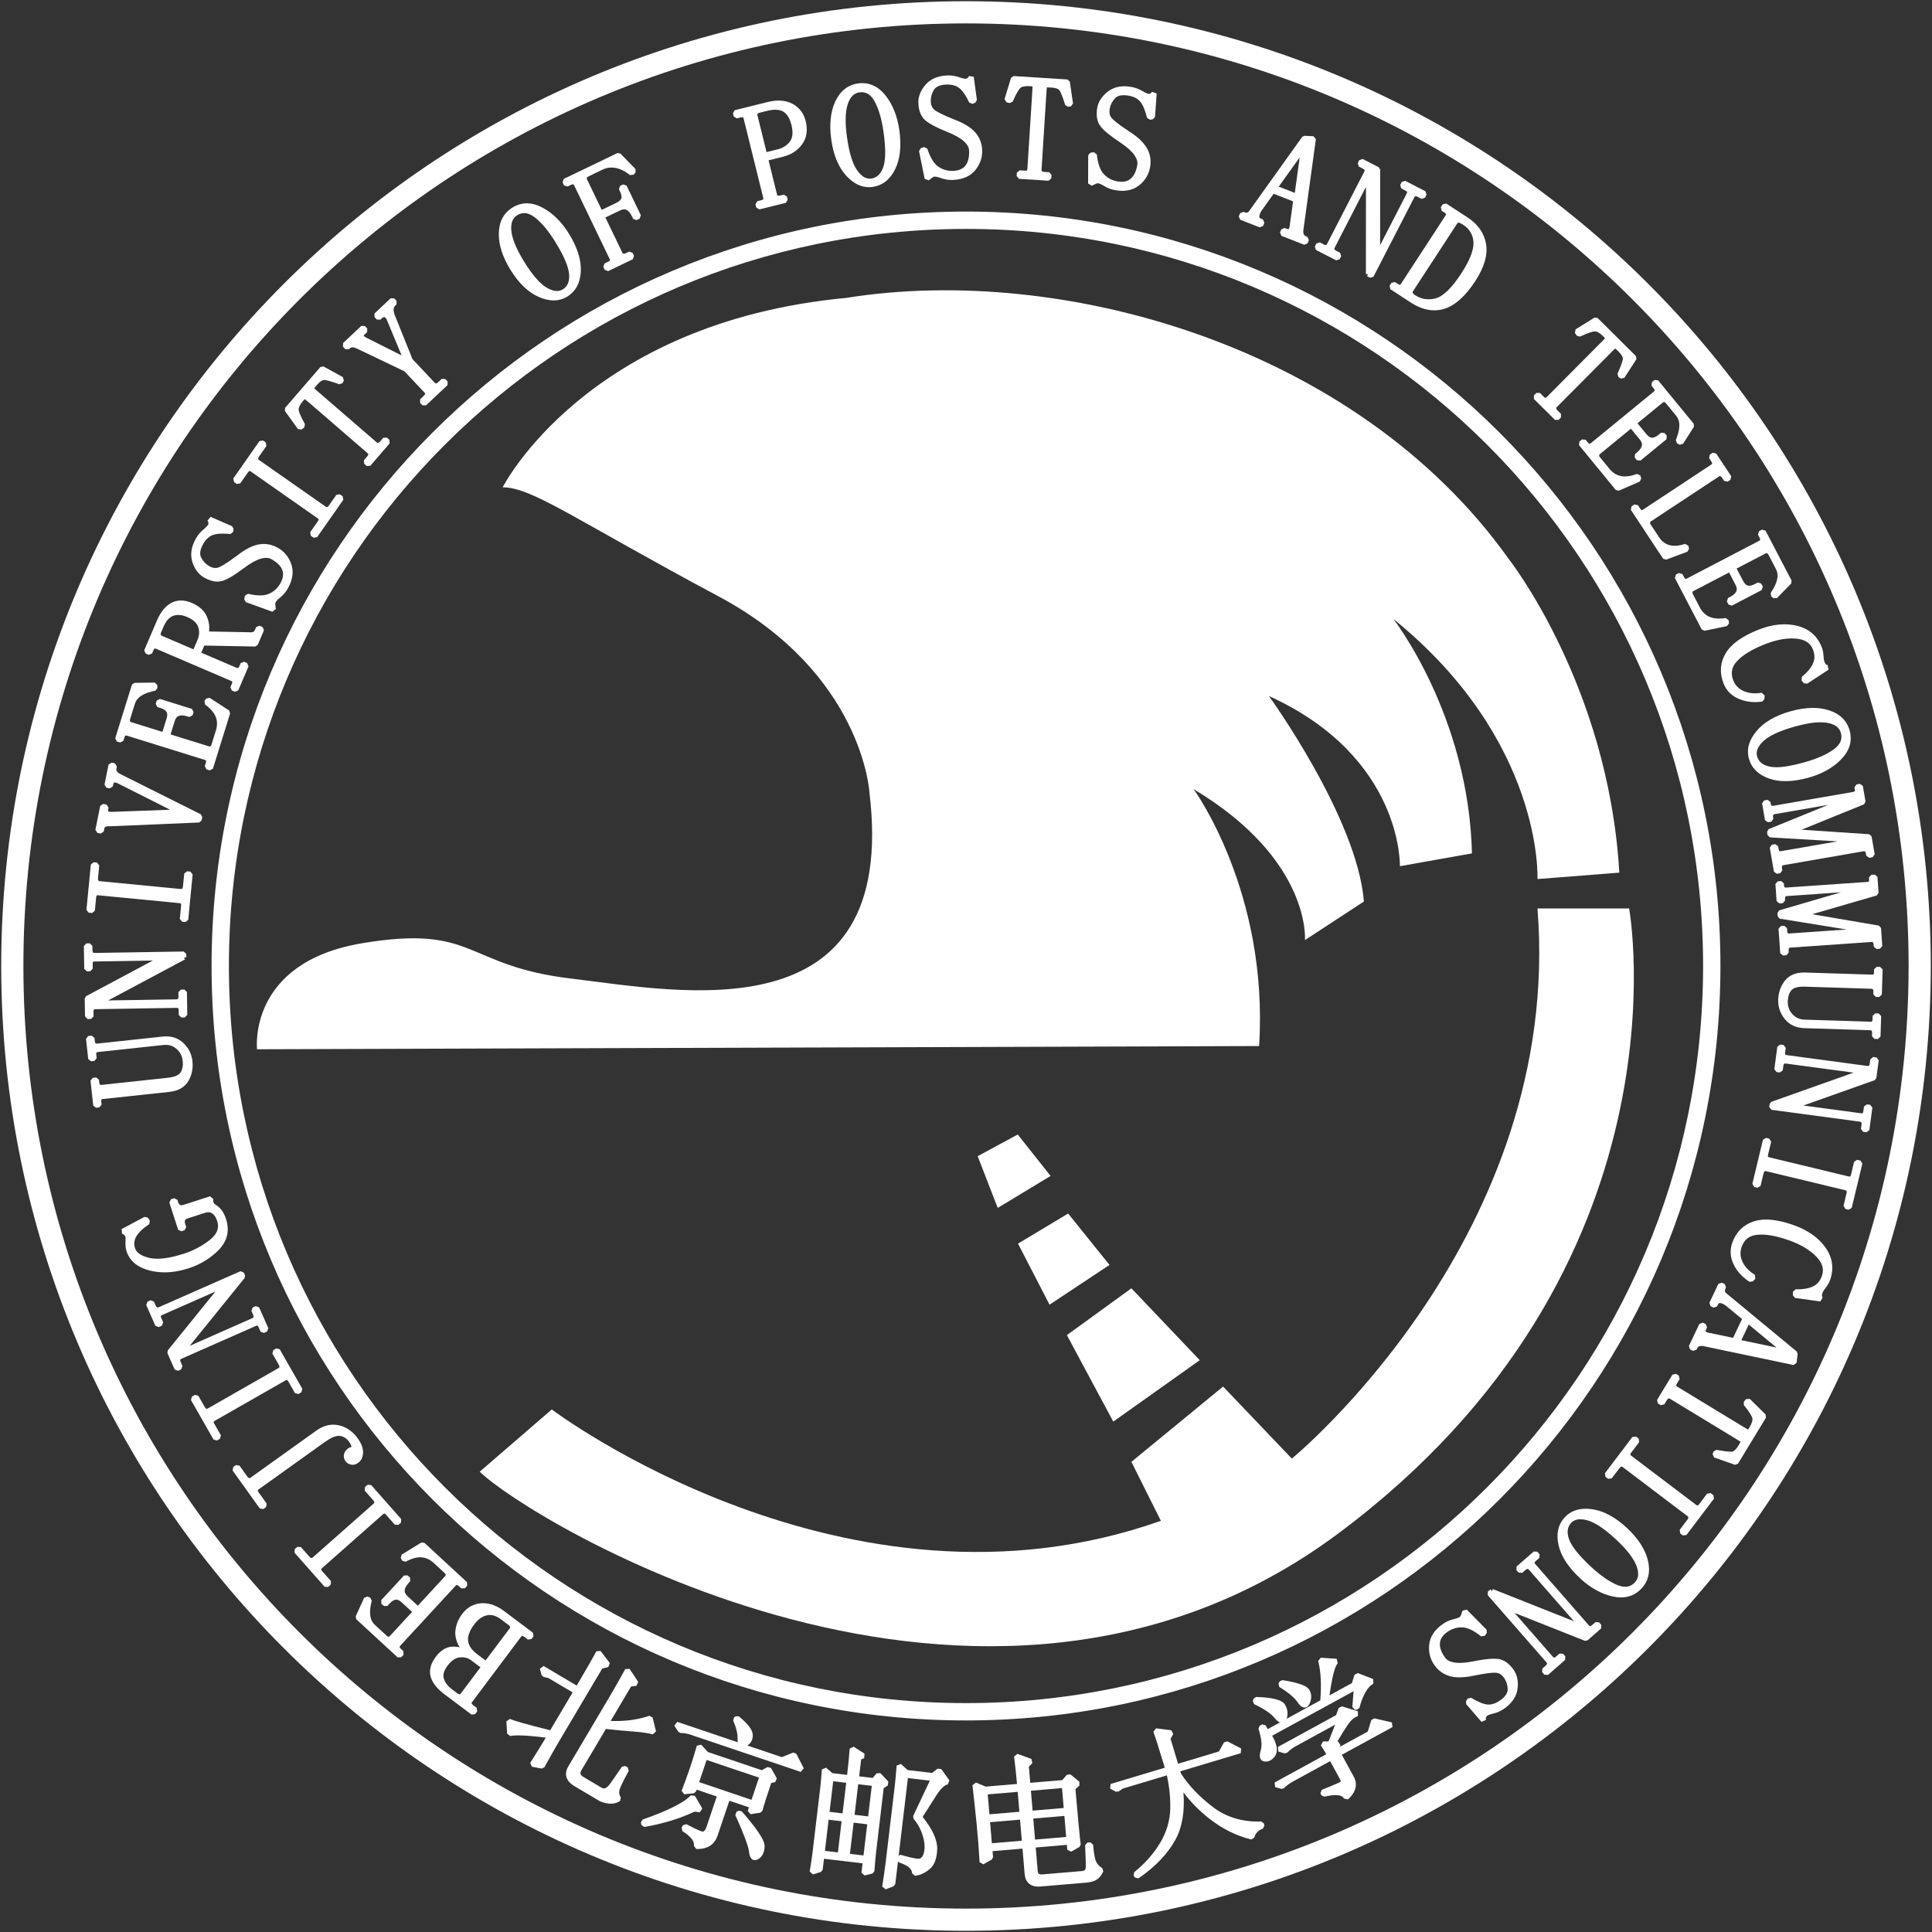 <?xml version="1.0" encoding="utf-8"?>
<!-- Generator: Adobe Illustrator 17.0.0, SVG Export Plug-In . SVG Version: 6.00 Build 0)  -->
<!DOCTYPE svg PUBLIC "-//W3C//DTD SVG 1.1//EN" "http://www.w3.org/Graphics/SVG/1.1/DTD/svg11.dtd">
<svg version="1.1" id="图形" xmlns="http://www.w3.org/2000/svg" xmlns:xlink="http://www.w3.org/1999/xlink" x="0px" y="0px"
	 width="646.817px" height="646.822px" viewBox="0 0 646.817 646.822" enable-background="new 0 0 646.817 646.822"
	 xml:space="preserve">
<rect x="0" y="0" width="646.817" height="646.822" fill="#333333" stroke="none"/>
<g>
	<g>
		<g>
			<path fill="#FFFFFF" d="M204.493,603.858c-1.092,0-2.309-0.272-3.617-0.811l-0.11-0.055l-8.434-4.997
				c-2.863-1.7-3.593-4.062-2.058-6.648l13.508-22.803c2.036-3.438,3.851-6.627,5.546-9.75l1.457-0.063l2.887,4.367l-0.613,1.313
				l-1.783,0.203l-6.836,11.548c0.542,0.018,1.077,0.027,1.602,0.027c4.202,0,8.021-0.596,11.35-1.77l1.11,0.604l1.116,4.652
				l-1.111,1c-1.181-0.418-3.32-0.743-6.359-0.967c-2.909-0.211-6.034-0.506-9.298-0.876l-8.178,13.794
				c-0.603,1.021-0.431,1.637,0.635,2.267l6.071,3.602c0.283,0.168,0.545,0.249,0.802,0.249c0.789,0,1.551-0.833,2.051-1.533
				c1.288-1.793,2.619-3.716,3.958-5.717l1.139-0.26l0.841,0.497l0.313,1.141c-2.303,4.206-2.967,5.875-3.119,6.534
				c-0.184,0.811-0.025,1.584,0.487,2.363l-0.237,1.173C206.71,603.551,205.66,603.858,204.493,603.858z M178.076,591.482
				l-0.563-1.29c2.092-3.308,3.811-6.087,5.226-8.451c-4.003-0.495-7.122-0.746-9.285-0.746c-1.154,0-2.037,0.07-2.624,0.209
				l-1.044-0.772l-0.266-4.146l1.223-0.818c1.312,0.644,5.84,1.921,13.463,3.8l7.512-12.668l-8.094-4.799l-1.678-0.379l-0.634-0.606
				l-0.571-2.104l1.254-0.954l11.077,6.56c3.107-5.254,5.316-9.111,6.57-11.474l1.427-0.117l3.078,4.037l-0.476,1.342l-2.047,0.497
				l-14.595,24.624c-1.354,2.292-2.958,5.133-4.765,8.442l-0.903,0.429L178.076,591.482z"/>
			<path fill="#FFFFFF" d="M200.392,553.241l3.078,4.037l-2.395,0.581l-14.778,24.933c-1.357,2.297-2.951,5.119-4.78,8.469
				l-3.285-0.615c2.311-3.654,4.283-6.846,5.901-9.585c-7.047-0.92-11.547-1.146-13.499-0.684l-0.266-4.146
				c1.412,0.693,6.167,2.031,14.247,4.013l8.267-13.942l-8.941-5.301l-1.809-0.408l-0.571-2.105l11.808,6.993
				C196.738,559.796,199.079,555.714,200.392,553.241z M204.513,568.978c1.943-3.28,3.802-6.536,5.562-9.777l2.887,4.367
				l-2.203,0.251l-7.77,13.126c5.562,0.344,10.46-0.231,14.685-1.721l1.116,4.652c-1.254-0.443-3.448-0.782-6.58-1.013
				c-3.128-0.227-6.393-0.541-9.811-0.935l-8.459,14.267c-0.841,1.426-0.531,2.567,0.934,3.433l6.069,3.6
				c1.353,0.802,2.681,0.295,3.979-1.52c1.303-1.814,2.626-3.727,3.973-5.739l0.841,0.497c-1.893,3.457-2.961,5.705-3.201,6.752
				c-0.236,1.038-0.035,2.046,0.605,3.02c-1.515,1.018-3.496,1.028-5.941,0.024l-8.434-4.997c-2.474-1.47-3.059-3.294-1.76-5.483
				L204.513,568.978z"/>
			<path fill="#FFFFFF" d="M252.731,622.767c-1.106,0-1.765-0.943-1.959-2.803c-0.126-1.228-1.024-4.354-4.592-12.284l0.406-1.114
				l0.742-0.358l1.011,0.207c6.875,7.896,7.656,10.425,7.646,11.641c-0.012,1.958-0.684,3.397-1.996,4.274
				C253.545,622.625,253.134,622.767,252.731,622.767z M233.119,619.025l-0.805-1.008c0.286-1.51-1.009-3.186-3.848-4.979
				l-0.281-1.146l0.491-0.846l1.141-0.32c1.913,1.038,3.558,1.827,4.889,2.344c0.201,0.078,0.382,0.117,0.539,0.117
				c0.506,0,0.935-0.514,1.273-1.526l3.452-10.217l-6.752-2.279l-0.215,0.64l-0.721,0.574l-3.211,0.325l-0.877-1.157
				c0.928-2.36,1.832-4.84,2.764-7.58c0.883-2.627,1.668-5.158,2.333-7.521l1.444-0.346l2.271,2.466l18.027,6.087l1.961-1.066
				l1.149,0.333l1.933,3.472l-0.555,1.243l-1.33,0.303c-1.486,4.42-2.449,7.47-2.941,9.316l-0.693,0.622l-3.275,0.502l-0.935-1.111
				l0.398-1.188l-6.563-2.215l-4.061,12.025c-1.085,2.764-3.29,4.145-6.566,4.146C233.413,619.034,233.267,619.031,233.119,619.025z
				 M251.594,602.56l2.509-7.423l-17.533-5.917l-2.505,7.421L251.594,602.56z M214.707,610.945l-0.123-0.852l0.562-0.925
				c8.423-2.938,13.852-5.666,16.134-8.108l1.355,0.152l2.493,4.268l-0.849,1.271l-1.731-0.235
				c-4.942,2.334-10.611,4.064-16.854,5.145L214.707,610.945z M231.087,580.73c-1.021-0.35-2.119-0.532-3.264-0.545l-0.7-0.382
				l-1.367-2.07l0.981-1.274l20.274,6.842c-0.059-0.336-0.081-0.727-0.067-1.179c0.05-1.659-0.447-3.711-1.476-6.101l0.271-1.017
				l0.551-0.413l1.046,0.021c3.033,2.462,4.562,4.457,4.674,6.101c0.097,1.578-0.521,2.839-1.789,3.672l11.52,3.889l3.785-1.529
				l1.075,0.4l2.498,4.874l-1.029,1.193L231.087,580.73z"/>
			<path fill="#FFFFFF" d="M232.412,605.64c-4.937,2.361-10.558,4.092-16.863,5.183l-0.123-0.851c8.601-3,14.09-5.779,16.475-8.331
				l2.493,4.268L232.412,605.64z M261.771,589.18l4.077-1.648l2.498,4.874l-36.987-12.481c-1.107-0.379-2.287-0.576-3.526-0.59
				l-1.367-2.07L261.771,589.18z M254.429,606.034l-3.275,0.502l0.669-1.992l-8.173-2.759l-4.333,12.831
				c-0.978,2.488-3.034,3.674-6.167,3.56c0.359-1.898-1.047-3.846-4.229-5.857l0.491-0.846c1.982,1.077,3.644,1.869,4.987,2.39
				c1.343,0.522,2.321-0.123,2.926-1.932l3.723-11.021l-8.365-2.823l-0.487,1.446l-3.211,0.325c0.978-2.488,1.898-5.031,2.778-7.618
				c0.871-2.591,1.657-5.114,2.346-7.564l2.419,2.626l18.585,6.275l2.287-1.244l1.933,3.472l-1.795,0.408
				C255.998,600.781,254.955,604.061,254.429,606.034z M232.987,597.176l19.14,6.462l3.054-9.034l-19.145-6.462L232.987,597.176z
				 M246.802,575.272c2.818,2.287,4.268,4.126,4.362,5.498c0.084,1.367-0.467,2.39-1.662,3.059
				c-1.195,0.674-1.761,0.113-1.707-1.682s-0.462-3.949-1.544-6.462L246.802,575.272z M247.697,606.973
				c4.972,5.71,7.451,9.398,7.436,11.075c-0.01,1.672-0.551,2.862-1.618,3.575c-1.072,0.713-1.702,0.128-1.898-1.746
				c-0.192-1.874-1.746-6.064-4.662-12.545L247.697,606.973z"/>
			<path fill="#FFFFFF" d="M295.355,631.599c0.577-3.722,0.968-6.444,1.161-8.093l2.995-25.191c0.281-2.322,0.497-4.67,0.66-7.178
				l1.413-0.581l2.304,2.045l8.156,0.967l1.894-1.452l1.209,0.18l2.71,3.782l-0.55,1.334c-0.747,0.125-2.002,0.839-3.74,3.527
				c-1.439,2.233-2.994,4.682-4.66,7.341c3.351,4.238,4.941,7.766,4.86,10.771c-0.086,3.105-0.926,5.358-2.497,6.697
				c-1.531,1.289-3.193,2.048-4.945,2.259l-0.952-0.827c-0.031-1.514-1.515-2.74-4.411-3.647l-0.318-0.397l-0.914,7.672
				l-0.542,0.694l-2.69,1.023L295.355,631.599z M301.377,620.937c2.143,0.633,4.013,1.077,5.558,1.322
				c0.156,0.024,0.306,0.038,0.45,0.038c0.608,0,1.368-0.199,1.845-1.749c0.488-1.617,0.404-3.563-0.249-5.779
				c-0.663-2.259-1.719-4.225-3.139-5.841l-0.13-0.924l5.583-11.851l-7.333-0.875l-3.107,26.083L301.377,620.937z M288.409,626.964
				l0.368-3.141l-12.91-1.531l-0.445,3.701l-0.589,0.71l-2.665,0.837l-1.093-0.954c0.427-2.509,0.756-4.719,0.976-6.568
				l2.572-21.589c0.221-1.899,0.396-3.932,0.521-6.037l1.404-0.594l2.13,1.837l4.931,0.586c0.397-3.404,0.685-6.36,0.855-8.797
				l1.308-0.656l3.669,2.355l-0.135,1.502l-0.994,0.41l-0.676,5.664l4.541,0.542l1.317-1.566l1.272-0.034l2.626,2.809l-0.152,1.29
				l-1.387,0.918l-2.584,21.773c-0.128,1.063-0.291,2.927-0.527,6.047l-0.645,0.762l-2.641,0.649L288.409,626.964z M289.094,621.194
				l1.24-10.434l-4.547-0.546l-1.236,10.435L289.094,621.194z M280.526,620.167l1.236-10.43l-4.345-0.517l-1.241,10.433
				L280.526,620.167z M290.648,608.117l1.219-10.241l-4.542-0.537l-1.22,10.237L290.648,608.117z M282.081,607.104l1.215-10.245
				l-4.345-0.517l-1.22,10.245L282.081,607.104z"/>
			<path fill="#FFFFFF" d="M272.895,620.118l2.572-21.589c0.221-1.893,0.398-3.924,0.526-6.088l2.327,2.007l6.034,0.718
				c0.452-3.787,0.772-7.013,0.959-9.683l3.669,2.356l-1.455,0.6l-0.836,7.003l5.842,0.698l1.613-1.918l2.626,2.808l-1.716,1.136
				l-2.631,22.164c-0.137,1.136-0.31,3.167-0.531,6.083l-2.641,0.649l0.467-3.983l-14.596-1.731l-0.546,4.544l-2.665,0.836
				C272.34,624.22,272.669,622.016,272.895,620.118z M275.232,620.398l6.039,0.713l1.436-12.118l-6.034-0.718L275.232,620.398z
				 M276.786,607.332l6.039,0.718l1.416-11.935l-6.034-0.718L276.786,607.332z M283.607,621.392l6.231,0.747l1.441-12.122
				l-6.236-0.748L283.607,621.392z M285.161,608.32l6.231,0.742l1.421-11.93l-6.231-0.738L285.161,608.32z M312.567,595.45
				l-9.349-1.116l-4.333,36.372l-2.69,1.023c0.585-3.772,0.973-6.482,1.165-8.124l2.995-25.189c0.291-2.4,0.507-4.805,0.664-7.224
				l2.503,2.223l8.764,1.038l2.168-1.662l2.71,3.782c-1.343,0.226-2.778,1.529-4.313,3.904c-1.534,2.38-3.197,5.002-4.987,7.864
				c3.448,4.249,5.129,7.814,5.051,10.686c-0.079,2.867-0.812,4.893-2.198,6.074c-1.397,1.175-2.897,1.869-4.495,2.061
				c-0.039-1.928-1.707-3.408-5.007-4.441l-0.079-0.968c2.164,0.639,4.052,1.091,5.665,1.347c1.618,0.256,2.69-0.511,3.241-2.301
				c0.541-1.795,0.457-3.885-0.246-6.27c-0.703-2.395-1.809-4.446-3.315-6.162L312.567,595.45z"/>
			<path fill="#FFFFFF" d="M347.643,631.621c-2.738,0-4.372-1.513-4.601-4.259l-0.72-8.46l-10.024,0.851l0.17,1.999l-0.432,0.814
				l-2.818,1.579l-1.266-0.696c-0.229-4.271-0.563-8.606-0.995-12.891c-0.401-4.024-0.854-8.238-1.386-12.883l1.168-0.883
				l3.277,1.349l10.469-0.885c-0.294-3.322-0.62-6.405-0.972-9.174l1.136-0.906l4.667,1.706l0.312,1.398l-1.174,1.181l0.464,5.415
				l10.722-0.912l1.568-1.801l1.181-0.1l2.961,2.425l0.029,1.291l-1.332,1.197c0.853,10.017,1.431,16.075,1.769,18.518l-0.427,0.857
				l-2.818,1.583l-1.264-0.671l-0.135-1.62l-10.422,0.879l0.671,7.896c0.069,0.822,0.414,1.128,1.27,1.128
				c0.104,0,0.213-0.005,0.326-0.015l13.482-1.142c0.683-0.137,0.99-0.514,1.006-1.333c0.03-1.204-0.045-3.655-0.225-7.288
				l0.781-0.89l0.979-0.079l0.916,0.776c0.317,3.762,0.779,5.27,1.111,5.871c0.452,0.82,1.105,1.483,1.943,1.974l0.358,1.058
				c-0.495,1.205-1.191,2.122-2.072,2.728c-0.873,0.597-2.074,0.953-3.673,1.091l-15.237,1.289
				C348.13,631.609,347.881,631.621,347.643,631.621z M332.071,617.108l10.028-0.854l-0.603-7.049l-10.02,0.854L332.071,617.108z
				 M346.529,615.875l10.413-0.879l-0.594-7.045l-10.418,0.885L346.529,615.875z M331.253,607.416l10.024-0.851l-0.564-6.67
				l-10.028,0.85L331.253,607.416z M345.707,606.186l10.414-0.885l-0.564-6.666l-10.414,0.885L345.707,606.186z"/>
			<path fill="#FFFFFF" d="M340.358,587.975l4.667,1.707l-1.451,1.46l0.57,6.654l11.911-1.013l1.795-2.06l2.961,2.424l-1.647,1.481
				c0.861,10.136,1.46,16.46,1.809,18.983l-2.818,1.583l-0.206-2.469l-12.118,1.023l0.743,8.744
				c0.118,1.391,0.959,2.026,2.518,1.888l13.479-1.141c1.171-0.226,1.761-0.944,1.785-2.164c0.03-1.21-0.044-3.664-0.226-7.347
				l0.979-0.079c0.266,3.162,0.674,5.233,1.215,6.211c0.536,0.974,1.299,1.736,2.258,2.297c-0.433,1.057-1.023,1.839-1.766,2.35
				c-0.743,0.507-1.835,0.821-3.265,0.944l-15.235,1.289c-2.734,0.236-4.215-0.91-4.426-3.448l-0.792-9.309l-11.719,0.994
				l0.241,2.847l-2.818,1.579c-0.231-4.318-0.565-8.631-0.999-12.929c-0.428-4.298-0.895-8.596-1.387-12.895l3.467,1.427
				l11.523-0.974C341.091,594.348,340.742,590.999,340.358,587.975z M330.478,608.335l11.719-0.994l-0.708-8.365l-11.724,0.994
				L330.478,608.335z M331.295,618.028l11.724-0.998l-0.747-8.744l-11.714,0.999L331.295,618.028z M344.932,607.105l12.108-1.028
				l-0.708-8.36l-12.108,1.028L344.932,607.105z M345.753,616.794l12.108-1.023l-0.738-8.739l-12.113,1.028L345.753,616.794z"/>
			<path fill="#FFFFFF" d="M379.936,628.586l-0.408-0.68l0.19-1.096c3.743-3.065,6.706-6.441,8.805-10.034
				c2.08-3.567,3.178-7.323,3.263-11.161c0.089-3.63-0.29-7.407-1.125-11.244l-14.771,4.437l-1.413,0.976l-0.876,0.055l-1.938-1.008
				l0.148-1.569l18.152-5.445c-1.851-6.128-3.104-10.074-3.826-12.052l0.907-1.136l5.11,0.659l0.634,1.259l-0.892,1.594l2.505,8.338
				l13.691-4.104l1.695-3.042l1.136-0.341l4.608,2.396l-0.148,1.569l-20.218,6.063l0.217,0.721
				c2.539,3.995,6.129,7.771,10.672,11.228c4.241,3.235,9.334,4.875,15.138,4.875c0.357,0,0.717-0.006,1.079-0.018l0.844,0.608
				l0.216,0.729l-0.519,1.038c-1.576,0.588-2.523,1.58-2.895,3.033l-1.028,0.614c-4.951-1.223-9.674-3.575-14.036-6.991
				c-3.371-2.647-6.268-5.596-8.645-8.795c0.482,6.383-0.403,11.68-2.646,15.782c-2.607,4.783-6.785,9.16-12.418,13.007
				L379.936,628.586z"/>
			<path fill="#FFFFFF" d="M386.935,579.472l5.11,0.659l-1.067,1.908l2.852,9.497l14.837-4.446l1.864-3.344l4.608,2.395
				l-21.034,6.309l0.497,1.647c2.602,4.126,6.25,7.982,10.937,11.547c4.686,3.575,10.273,5.247,16.76,5.031l0.216,0.728
				c-1.844,0.688-2.98,1.888-3.422,3.619c-4.859-1.2-9.428-3.477-13.716-6.836c-4.284-3.364-7.746-7.166-10.386-11.424
				c1.102,7.77,0.384,13.992-2.174,18.673c-2.552,4.682-6.6,8.921-12.152,12.713l-0.408-0.679c3.836-3.142,6.836-6.56,9-10.264
				c2.159-3.703,3.29-7.563,3.379-11.571c0.098-4.013-0.355-8.124-1.348-12.339l-15.772,4.736l-1.524,1.052l-1.938-1.008
				l18.968-5.69C389.079,585.934,387.722,581.626,386.935,579.472z"/>
			<path fill="#FFFFFF" d="M449.942,602.146c-0.133-0.286-0.538-1.156-2.812-1.156c-1.016,0-2.278,0.178-3.755,0.528l-0.943-0.421
				l-0.364-0.669l0.427-1.194c3.166-1.285,5.058-2.08,5.954-2.503c0.143-0.066,0.319-0.172,0.361-0.301
				c0.021-0.063,0.063-0.309-0.238-0.863l-3.251-5.946l-12.492,6.836c-1.171,0.635-2.167,1.382-2.964,2.22l-0.846,0.233l-2.105-0.59
				l-0.179-1.565l17.303-9.457c-0.502-0.872-1.113-1.864-1.822-2.962l0.703-1.313l1.867-0.022l2.205-5.596l-13.076,7.15
				c-1.192,0.657-2.188,1.403-2.957,2.219l-0.844,0.236l-2.11-0.58l-0.183-1.566l19.502-10.665l0.869-2.407l1.048-0.524l5.365,1.638
				l0.021,1.62c-1.193,0.397-2.314,1.346-3.33,2.819c-0.94,1.36-2.141,3.282-3.576,5.727l0.274-0.025l0.813,1.273l-0.313,0.541
				l9.417-5.144l1.186-3.854l1.003-0.579l5.878,1.352l0.218,1.575l-16.97,9.276l3.793,6.949c1.149,1.877,1.802,4.822-1.738,7.985
				L449.942,602.146z M423.738,589.752c-0.132,0-0.264-0.007-0.397-0.022c-0.686-0.08-1.059-0.448-1.25-0.742
				c-0.436-0.667-0.429-1.657,0.021-3.116c0.482-1.563,0.216-3.951-0.794-7.099l0.399-1.005l0.855-0.472l1.156,0.338l0.69,1.264
				l4.105-2.244c-0.56-0.207-1.147-0.702-1.835-1.532c-1.245-1.503-3.537-3.046-6.813-4.587l-0.449-1.023l0.246-0.787l0.836-0.596
				c5.755,0.165,8.856,1.016,9.762,2.675c0.844,1.538,1.014,3.075,0.505,4.566c-0.008,0.022-0.016,0.045-0.024,0.067l11.272-6.161
				c0.435-5.305,0.193-9.748-0.717-13.213l0.877-1.064l5.326,0.344l0.353,1.595c-0.238,0.131-1.441,1.249-2.765,10.655l7.513-4.108
				l0.868-2.809l1.121-0.542l5.109,1.987l0.101,1.538c-1.958,1.074-3.535,3.81-4.688,8.129l-0.879,0.63l-0.7-0.048l-0.79-0.914
				l0.401-5.243L425.9,581.113c0.816,1.404,1.308,2.635,1.496,3.744c0.255,1.438-0.081,2.698-0.973,3.639
				C425.639,589.329,424.735,589.752,423.738,589.752z M436.772,571.679c-1.016,0-1.816-1.004-2.331-1.76
				c-1.07-1.581-3.142-3.316-6.158-5.158l-0.248-1.221l0.507-0.708l0.828-0.345c6.873,1.117,8.393,2.308,8.949,3.22
				c0.814,1.327,0.88,2.839,0.192,4.492C438.015,571.421,437.291,571.679,436.772,571.679z"/>
			<path fill="#FFFFFF" d="M429.524,571.21c0.733,1.337,0.875,2.631,0.447,3.885c-0.438,1.249-1.308,1.077-2.626-0.516
				c-1.323-1.598-3.688-3.207-7.106-4.815l0.246-0.787C425.781,569.13,428.795,569.873,429.524,571.21z M453.601,571.52l0.521-6.806
				l-29.413,16.081c1.028,1.613,1.647,3.015,1.849,4.205c0.211,1.19-0.044,2.164-0.752,2.911c-0.704,0.748-1.5,1.072-2.37,0.974
				c-0.88-0.103-1.047-1.028-0.512-2.764c0.541-1.751,0.27-4.284-0.797-7.608l0.856-0.472l1.097,2.011l18.752-10.249
				c0.497-5.63,0.261-10.288-0.703-13.957l5.326,0.344c-1.259,0.688-2.4,5.006-3.423,12.954l9.29-5.08l0.969-3.138l5.11,1.987
				c-2.179,1.195-3.88,4.082-5.1,8.655L453.601,571.52z M448.811,597.501c0.949-0.443,1.116-1.224,0.507-2.341l-3.659-6.693
				l-13.239,7.244c-1.268,0.688-2.321,1.485-3.172,2.38l-2.105-0.59l18.058-9.87c-0.55-1.004-1.303-2.258-2.272-3.757l2.439-0.03
				l3.275-8.311l-15.137,8.277c-1.259,0.693-2.322,1.485-3.167,2.38l-2.11-0.58l19.784-10.819l0.979-2.71l5.365,1.638
				c-1.387,0.462-2.636,1.51-3.762,3.142c-1.121,1.623-2.602,4.023-4.441,7.209l1.918-0.177l-0.919,1.583l0.457,0.836l11.011-6.014
				l1.288-4.185l5.877,1.352l-17.714,9.683l4.2,7.696c1.465,2.395,0.94,4.711-1.559,6.944c-0.807-1.736-3.315-2.1-7.534-1.097
				l-0.364-0.669C445.865,598.784,447.862,597.948,448.811,597.501z M437.593,566.15c0.664,1.082,0.713,2.327,0.133,3.723
				c-0.571,1.406-1.431,1.259-2.582-0.433c-1.146-1.692-3.285-3.492-6.418-5.405l0.507-0.708
				C434.136,564.124,436.93,565.063,437.593,566.15z"/>
		</g>
		<g>
			<path fill="#FFFFFF" d="M148.885,567.298c-2.627-1.973-4.22-4.008-4.735-6.05c-0.53-2.117,0.054-4.321,1.735-6.553
				c1.156-1.548,2.479-2.595,3.931-3.108c0.588-0.207,1.272-0.312,2.033-0.312c0.613,0,1.278,0.064,2.006,0.195
				c-1.086-1.923-1.56-3.712-1.41-5.337c0.192-2.089,0.955-4.03,2.268-5.771c1.671-2.228,3.829-3.443,6.412-3.611
				c0.198-0.013,0.396-0.02,0.594-0.02c2.347,0,4.747,0.909,7.132,2.702l9.594,7.201l0.171,1.188l-0.683,0.915l-1.19,0.173
				l-1.225-0.915c-0.433-0.327-0.639-0.337-0.661-0.337c-0.122,0.017-0.284,0.149-0.441,0.355l-16.333,21.777
				c-0.148,0.201-0.213,0.367-0.188,0.488c0.006,0.028,0.07,0.27,0.658,0.711l1.037,0.776l0.169,1.191l-0.688,0.915l-1.19,0.17
				L148.885,567.298z M154.622,554.846c-0.22,0-0.446,0.01-0.678,0.03c-1.432,0.127-2.815,1.064-4.109,2.786
				c-1.195,1.591-1.618,3.028-1.255,4.271c0.387,1.338,1.325,2.572,2.788,3.669l1.824,1.367c0.241,0.181,0.46,0.269,0.667,0.269
				c0.069-0.002,0.211-0.005,0.423-0.288l6.572-8.758l-3.269-2.45C156.781,555.139,155.812,554.846,154.622,554.846z
				 M163.991,540.695c-0.312,0-0.629,0.031-0.943,0.093c-1.542,0.3-2.99,1.338-4.303,3.084c-1.534,2.046-2.218,3.894-2.033,5.489
				c0.192,1.576,1.213,3.072,3.035,4.439l2.816,2.114l8.062-10.748c0.213-0.281,0.175-0.427,0.163-0.474
				c-0.051-0.201-0.2-0.394-0.447-0.58l-2.737-2.06C166.398,541.152,165.182,540.695,163.991,540.695z"/>
			<path fill="#FFFFFF" d="M177.934,547.315l-0.683,0.915l-1.225-0.915c-0.502-0.379-0.939-0.546-1.293-0.497
				s-0.688,0.28-0.994,0.683l-16.337,21.781c-0.305,0.413-0.418,0.802-0.339,1.175c0.079,0.379,0.403,0.782,0.979,1.215l1.037,0.777
				l-0.688,0.915l-8.995-6.747c-2.484-1.864-3.954-3.723-4.421-5.577c-0.467-1.864,0.059-3.802,1.589-5.833
				c1.062-1.421,2.242-2.36,3.536-2.818c1.298-0.457,3.167-0.319,5.631,0.413c-1.805-2.469-2.617-4.662-2.439-6.59
				c0.177-1.928,0.875-3.713,2.1-5.336c1.524-2.031,3.448-3.123,5.788-3.275c2.34-0.152,4.726,0.684,7.16,2.513L177.934,547.315z
				 M149.155,557.151c-1.372,1.825-1.835,3.501-1.392,5.021c0.443,1.529,1.476,2.897,3.094,4.111l1.824,1.367
				c0.408,0.305,0.811,0.448,1.22,0.438c0.403-0.01,0.757-0.221,1.062-0.629l7.082-9.437l-3.949-2.961
				c-1.122-0.841-2.523-1.18-4.225-1.033C152.169,554.18,150.601,555.228,149.155,557.151z M168.113,541.374
				c-1.721-1.288-3.467-1.765-5.228-1.421c-1.766,0.344-3.374,1.485-4.82,3.408c-1.677,2.237-2.41,4.268-2.198,6.098
				c0.222,1.824,1.343,3.501,3.369,5.021l3.496,2.626l8.572-11.429c0.305-0.403,0.408-0.806,0.305-1.2
				c-0.098-0.389-0.354-0.738-0.757-1.043L168.113,541.374z"/>
			<path fill="#FFFFFF" d="M119.282,542.107l-0.197-0.979l2.828-6.183l1.077-0.441l0.954,0.364l0.52,1.011
				c-0.513,1.96-0.684,3.646-0.505,5.01c0.175,1.282,0.688,2.303,1.568,3.114l3.915,3.615c0.222,0.21,0.435,0.319,0.641,0.332
				c0.006,0,0.013,0,0.02,0c0.086,0,0.225-0.017,0.433-0.243l7.425-8.047l-3.427-3.161c-0.682-0.631-1.309-0.951-1.866-0.951
				c-0.048,0-0.096,0.003-0.144,0.008c-0.636,0.06-1.316,0.479-2.026,1.246l-0.777,0.841l-1.202,0.048l-0.836-0.772l-0.048-1.202
				l7.613-8.247l1.204-0.046l0.836,0.777l0.041,1.205l-0.516,0.55c-0.808,0.885-1.259,1.717-1.333,2.463
				c-0.069,0.669,0.25,1.322,0.978,1.999l3.428,3.159l9.118-9.88c0.241-0.262,0.219-0.411,0.211-0.468
				c-0.031-0.191-0.165-0.405-0.396-0.624l-3.627-3.348c-1.267-1.161-2.622-1.775-4.141-1.876c-0.132-0.009-0.266-0.014-0.401-0.014
				c-1.435,0-3.072,0.501-4.867,1.488l-1.178-0.381l-0.438-0.924l0.324-1.089l6.57-4.033l1.021,0.1l14.276,13.165l0.048,1.202
				l-0.777,0.841l-1.204,0.046l-0.836-0.777c-0.423-0.383-0.605-0.388-0.607-0.388c-0.134,0.006-0.302,0.116-0.485,0.313
				l-18.462,20.011c-0.168,0.184-0.26,0.353-0.25,0.462c0.002,0.023,0.022,0.247,0.514,0.704l0.743,0.677l0.054,1.204l-0.772,0.841
				l-1.203,0.05L119.282,542.107z"/>
			<path fill="#FFFFFF" d="M134.47,553.413l-0.772,0.841l-13.839-12.772l2.828-6.182l0.954,0.364
				c-0.546,2.085-0.718,3.865-0.526,5.336c0.201,1.476,0.807,2.681,1.835,3.629l3.914,3.615c0.369,0.349,0.767,0.531,1.166,0.556
				c0.408,0.029,0.787-0.143,1.131-0.517l8.001-8.67l-4.052-3.738c-0.929-0.861-1.819-1.249-2.67-1.165
				c-0.846,0.079-1.707,0.585-2.567,1.515l-0.777,0.841l-0.836-0.772l7.613-8.247l0.836,0.777l-0.516,0.55
				c-0.939,1.028-1.465,2.011-1.559,2.961c-0.098,0.944,0.32,1.844,1.244,2.705l4.057,3.738l9.694-10.504
				c0.344-0.374,0.486-0.762,0.428-1.166c-0.064-0.398-0.285-0.772-0.654-1.121l-3.634-3.354c-1.406-1.289-2.956-1.987-4.662-2.1
				c-1.717-0.113-3.625,0.418-5.734,1.578l-0.438-0.924l6.57-4.033l14.276,13.165l-0.777,0.841l-0.836-0.777
				c-0.467-0.423-0.875-0.634-1.234-0.614c-0.359,0.015-0.708,0.206-1.058,0.58l-18.466,20.016
				c-0.344,0.374-0.506,0.747-0.472,1.116c0.025,0.369,0.285,0.787,0.782,1.249L134.47,553.413z"/>
			<path fill="#FFFFFF" d="M108.662,531.225L98.6,519.831l0.073-1.199l0.861-0.763l1.202,0.074l2.892,3.28
				c0.205,0.223,0.417,0.358,0.636,0.402c0.147-0.001,0.286-0.07,0.44-0.206l20.37-18.004c0.264-0.233,0.257-0.378,0.254-0.432
				c-0.01-0.208-0.115-0.421-0.319-0.648l-2.901-3.28l0.077-1.203l0.87-0.762l1.197,0.076l10.062,11.39l-0.074,1.2l-0.861,0.762
				l-1.2-0.073l-2.897-3.274c-0.384-0.438-0.579-0.457-0.587-0.457c-0.122,0-0.291,0.092-0.479,0.26l-20.376,18.001
				c-0.191,0.168-0.308,0.334-0.314,0.445c0,0.003-0.006,0.2,0.385,0.647l2.895,3.265l-0.074,1.203l-0.871,0.767L108.662,531.225z"
				/>
			<path fill="#FFFFFF" d="M110.171,529.896l-0.871,0.767l-10.062-11.395l0.861-0.762l2.892,3.28
				c0.344,0.374,0.713,0.595,1.106,0.674c0.403,0.064,0.792-0.069,1.171-0.403l20.37-18.004c0.379-0.334,0.561-0.703,0.541-1.111
				c-0.02-0.403-0.197-0.797-0.536-1.175l-2.897-3.275l0.87-0.762l10.062,11.39l-0.861,0.762l-2.897-3.275
				c-0.418-0.477-0.807-0.718-1.166-0.742c-0.359-0.02-0.723,0.137-1.101,0.472l-20.375,18c-0.379,0.334-0.581,0.683-0.6,1.037
				c-0.02,0.359,0.177,0.777,0.595,1.254L110.171,529.896z"/>
			<path fill="#FFFFFF" d="M86.974,505.025l-9.088-12.697l0.194-1.185l0.914-0.659l1.189,0.195l2.66,3.724
				c0.177,0.243,0.367,0.396,0.563,0.451l0.105,0.017c0.105,0,0.232-0.054,0.378-0.16l21.993-15.74
				c1.857-1.33,3.773-2.004,5.694-2.004c0.623,0,1.255,0.071,1.879,0.213c2.517,0.56,4.644,2.029,6.316,4.367
				c1.228,1.72,1.811,3.269,1.782,4.737c-0.036,1.542-0.587,2.705-1.637,3.461c-0.617,0.439-1.243,0.662-1.862,0.662
				c-0.206,0-0.412-0.025-0.612-0.074c-0.762-0.185-1.363-0.575-1.783-1.162c-0.514-0.715-0.68-1.519-0.476-2.322
				c0.191-0.769,0.633-1.406,1.312-1.894c0.269-0.198,0.55-0.343,0.85-0.434c0.1-0.031,0.211-0.054,0.333-0.067
				c-0.011-0.104-0.031-0.213-0.062-0.327c-0.107-0.418-0.355-0.897-0.742-1.438c-0.824-1.15-1.825-1.789-3.059-1.953
				c-0.123-0.017-0.245-0.024-0.371-0.024c-1.206,0-2.814,0.715-4.781,2.125l-21.995,15.74c-0.211,0.151-0.347,0.305-0.364,0.412
				c-0.002,0.013-0.021,0.204,0.321,0.688l2.653,3.704l-0.199,1.188l-0.92,0.654L86.974,505.025z"/>
			<path fill="#FFFFFF" d="M86.172,497.886c-0.413,0.295-0.654,0.619-0.709,0.974c-0.059,0.354,0.099,0.787,0.467,1.308l2.656,3.708
				l-0.92,0.654l-9.088-12.697l0.914-0.659l2.66,3.723c0.295,0.408,0.64,0.669,1.028,0.777c0.393,0.113,0.797,0.025,1.21-0.275
				l21.988-15.737c2.267-1.623,4.569-2.179,6.89-1.653c2.326,0.517,4.264,1.869,5.813,4.033c1.106,1.549,1.648,2.951,1.623,4.225
				c-0.03,1.268-0.457,2.193-1.284,2.788c-0.615,0.438-1.21,0.59-1.775,0.452c-0.571-0.138-0.999-0.418-1.294-0.831
				c-0.369-0.512-0.486-1.057-0.344-1.618c0.143-0.575,0.467-1.042,0.983-1.412c0.206-0.152,0.403-0.251,0.6-0.31
				c0.187-0.059,0.462-0.064,0.816-0.005c0.163-0.422,0.172-0.9,0.03-1.426c-0.133-0.521-0.428-1.092-0.871-1.711
				c-0.959-1.338-2.168-2.105-3.639-2.301c-1.47-0.202-3.384,0.55-5.759,2.252L86.172,497.886z"/>
			<path fill="#FFFFFF" d="M71.482,481.941l-7.549-13.22l0.317-1.16l0.999-0.57l1.16,0.317l2.168,3.802
				c0.156,0.271,0.331,0.446,0.516,0.519c0.042,0.017,0.083,0.024,0.126,0.024c0.1,0,0.229-0.043,0.374-0.125l23.613-13.488
				c0.307-0.174,0.329-0.314,0.339-0.374c0.031-0.207-0.028-0.439-0.181-0.703l-2.172-3.807l0.318-1.161l0.994-0.565l1.159,0.317
				l7.549,13.219l-0.314,1.159l-0.994,0.571l-1.162-0.315l-2.173-3.802c-0.294-0.514-0.48-0.572-0.482-0.572
				c-0.006,0-0.013,0-0.02,0c-0.173,0-0.33,0.055-0.508,0.156l-23.618,13.489c-0.163,0.092-0.36,0.23-0.405,0.389l0,0
				c0,0-0.034,0.197,0.249,0.687l2.17,3.811l-0.321,1.161l-0.993,0.561L71.482,481.941z"/>
			<path fill="#FFFFFF" d="M73.214,480.959l-0.993,0.56L64.672,468.3l0.999-0.571l2.168,3.802c0.256,0.443,0.571,0.743,0.944,0.89
				c0.379,0.148,0.787,0.098,1.23-0.153l23.615-13.49c0.443-0.251,0.693-0.576,0.757-0.979c0.059-0.398-0.029-0.821-0.285-1.263
				l-2.169-3.802l0.994-0.565l7.549,13.219l-0.994,0.571l-2.173-3.802c-0.315-0.551-0.644-0.871-0.989-0.969
				c-0.349-0.089-0.738-0.015-1.18,0.236l-23.62,13.49c-0.438,0.246-0.703,0.546-0.802,0.895c-0.093,0.344,0.015,0.797,0.33,1.343
				L73.214,480.959z"/>
			<path fill="#FFFFFF" d="M58.474,458.498l-2.43-5.514l0.117-0.878l15.962-19.716l-17.85,7.875
				c-0.167,0.073-0.379,0.192-0.436,0.338c-0.002,0.005-0.056,0.189,0.175,0.725l0.616,1.385l-0.434,1.124l-1.047,0.462
				l-1.121-0.435l-3.078-6.965l0.433-1.121l1.042-0.462l1.122,0.432l0.619,1.393c0.127,0.284,0.278,0.469,0.459,0.563
				c0.064,0.035,0.111,0.047,0.167,0.047c0.088,0,0.201-0.03,0.328-0.088l27.369-12.069l1.123,0.438l0.415,0.948l-0.004,0.029
				l0.023,0.004l0.039,0.103l-0.081,0.033l-0.096,0.707l-18.388,22.708l20.979-9.263c0.331-0.143,0.368-0.28,0.385-0.339
				c0.05-0.19,0.014-0.435-0.111-0.716l-0.611-1.39l0.431-1.119l1.043-0.467l1.125,0.433l3.073,6.964l-0.432,1.121l-1.052,0.468
				l-1.125-0.438l-0.609-1.397c-0.231-0.52-0.412-0.608-0.414-0.608c-0.036-0.015-0.07-0.021-0.111-0.021
				c-0.078,0-0.217,0.021-0.437,0.117l-24.915,10.992c-0.131,0.057-0.352,0.173-0.4,0.33c-0.007,0.021-0.077,0.253,0.226,0.938
				l0.521,1.18l-0.436,1.122l-1.052,0.462L58.474,458.498z"/>
			<path fill="#FFFFFF" d="M74.473,430.841l-0.152-0.349l-20.39,8.995c-0.457,0.202-0.752,0.467-0.885,0.807
				c-0.132,0.334-0.064,0.792,0.187,1.372l0.619,1.392l-1.047,0.462l-3.078-6.964l1.042-0.462l0.619,1.392
				c0.207,0.462,0.487,0.787,0.846,0.973c0.364,0.197,0.777,0.187,1.239-0.025l27.358-12.063l0.457,1.047l-0.039-0.103
				L61.17,452.111l0.158,0.349l23.512-10.381c0.467-0.202,0.752-0.497,0.861-0.89c0.103-0.388,0.054-0.821-0.153-1.288l-0.61-1.387
				l1.043-0.467l3.073,6.964l-1.052,0.467l-0.609-1.397c-0.256-0.575-0.556-0.934-0.885-1.062c-0.334-0.133-0.733-0.094-1.2,0.113
				l-24.914,10.991c-0.462,0.201-0.757,0.492-0.87,0.856c-0.118,0.364-0.03,0.875,0.26,1.534l0.521,1.18l-1.052,0.462l-2.43-5.513
				L74.473,430.841z"/>
			<path fill="#FFFFFF" d="M55.115,425.971c-1.692,0-3.357-0.201-4.948-0.598c-4.137-1.037-6.77-3.235-7.828-6.535
				c-0.269-0.812-0.375-1.798-0.321-3.007c0.068-1.365,0.005-1.677-0.002-1.707c-0.074-0.228-0.21-0.443-0.413-0.646
				c-0.203-0.206-0.439-0.341-0.726-0.417l-0.182-1.573l7.682-4.087l1.084,0.247l0.713,0.968l-0.211,1.21
				c-2.175,1.46-3.649,2.874-4.38,4.204c-0.685,1.257-0.806,2.522-0.369,3.866c0.487,1.506,2.071,2.588,4.71,3.218
				c0.824,0.197,1.757,0.297,2.771,0.297c0,0,0,0,0,0c2.413,0,5.384-0.563,8.832-1.676c3.267-1.053,6.223-2.626,8.788-4.679
				c2.37-1.895,3.159-3.933,2.412-6.232c-0.366-1.146-0.887-1.984-1.55-2.495c-0.42-0.324-0.897-0.481-1.459-0.481
				c-0.229,0-0.476,0.026-0.734,0.079l-6.07,1.964c-0.496,0.162-0.82,0.382-0.961,0.654c-0.132,0.264-0.121,0.657,0.04,1.158
				l0.353,1.095l-0.547,1.07l-1.097,0.354l-1.071-0.548l-2.941-9.088l0.549-1.071l1.102-0.354l1.07,0.55l0.29,0.905
				c0.171,0.52,0.42,0.699,0.593,0.788c0.145,0.074,0.3,0.11,0.471,0.11c0.154,0,0.326-0.029,0.513-0.088l9.046-2.924l1.102,0.943
				c-0.036,0.228-0.059,0.424-0.059,0.589c0,0.12,0.023,0.249,0.071,0.395c0.058,0.182,0.136,0.349,0.241,0.515
				c0.023,0.037,0.107,0.142,0.351,0.267c1,0.631,1.753,1.332,2.307,2.124c0.546,0.77,0.979,1.668,1.323,2.741
				c1.273,3.925,0.458,7.416-2.424,10.374c-2.742,2.813-6.148,4.891-10.125,6.176C60.344,425.517,57.654,425.971,55.115,425.971z"/>
			<path fill="#FFFFFF" d="M44.405,418.159c0.585,1.809,2.356,3.073,5.321,3.781c2.965,0.709,6.988,0.241,12.063-1.396
				c3.388-1.092,6.403-2.7,9.058-4.824c2.651-2.12,3.551-4.505,2.69-7.16c-0.423-1.323-1.043-2.292-1.84-2.906
				c-0.792-0.61-1.75-0.792-2.882-0.561l-6.162,1.987c-0.723,0.236-1.205,0.59-1.455,1.072c-0.241,0.482-0.246,1.087-0.015,1.809
				l0.354,1.097l-1.097,0.354l-2.941-9.088l1.102-0.354l0.29,0.905c0.201,0.61,0.536,1.038,1.013,1.284
				c0.482,0.246,1.018,0.27,1.628,0.078l9.053-2.926c-0.044,0.28-0.069,0.521-0.069,0.723s0.034,0.418,0.113,0.659
				c0.079,0.246,0.187,0.477,0.33,0.703c0.137,0.217,0.364,0.408,0.683,0.571c0.836,0.531,1.505,1.151,1.997,1.854
				c0.502,0.708,0.9,1.544,1.21,2.513c1.175,3.624,0.433,6.796-2.223,9.521c-2.655,2.724-5.916,4.712-9.777,5.96
				c-4.475,1.446-8.631,1.692-12.476,0.733c-3.846-0.964-6.256-2.951-7.224-5.97c-0.241-0.728-0.329-1.628-0.281-2.71
				c0.054-1.087,0.039-1.751-0.039-1.992c-0.118-0.364-0.324-0.698-0.624-0.999c-0.295-0.3-0.664-0.521-1.111-0.639l7.682-4.087
				l0.713,0.968c-2.301,1.544-3.851,3.044-4.652,4.5C44.041,415.08,43.894,416.589,44.405,418.159z"/>
			<path fill="#FFFFFF" d="M31.205,370.112l-0.9-8.326l0.757-0.938l1.131-0.118l0.934,0.754l0.103,0.944
				c0.034,0.313,0.121,0.536,0.268,0.685c0.026,0.026,0.108,0.107,0.36,0.107c0.044,0,0.09-0.003,0.137-0.008l22.132-2.374
				c2.245-0.245,3.697-0.845,4.313-1.781c0.654-0.993,0.9-2.288,0.731-3.849c-0.179-1.687-0.869-3.02-2.111-4.077
				c-1.051-0.89-2.226-1.322-3.589-1.322c-0.235,0-0.474,0.013-0.718,0.039l-21.947,2.361c-0.189,0.019-0.426,0.065-0.531,0.192l0,0
				c0.001,0-0.103,0.169-0.042,0.729l0.123,1.132l-0.761,0.938l-1.131,0.112l-0.93-0.755l-0.733-6.781l0.757-0.938l1.131-0.118
				l0.934,0.754l0.123,1.136c0.03,0.308,0.117,0.525,0.267,0.675c0.03,0.03,0.114,0.112,0.371,0.112
				c0.043,0,0.087-0.002,0.133-0.007l21.938-2.355c0.41-0.044,0.81-0.066,1.198-0.066c2.247,0,4.169,0.743,5.714,2.208
				c1.775,1.679,2.804,3.721,3.058,6.068c0.264,2.445-0.195,4.698-1.366,6.696c-1.214,2.075-3.375,3.294-6.42,3.622l-22.141,2.375
				c-0.265,0.028-0.457,0.099-0.541,0.197h0c0.003,0-0.095,0.168-0.037,0.735l0.102,0.938l-0.756,0.938l-1.126,0.118L31.205,370.112
				z"/>
			<path fill="#FFFFFF" d="M62.016,355.117c-0.201-1.893-1.003-3.438-2.405-4.633c-1.407-1.19-3.054-1.682-4.948-1.481
				l-21.948,2.361c-0.507,0.049-0.865,0.217-1.096,0.497c-0.222,0.275-0.3,0.733-0.231,1.362l0.123,1.131l-1.131,0.113l-0.733-6.782
				l1.131-0.118l0.123,1.136c0.049,0.502,0.221,0.895,0.511,1.185c0.286,0.281,0.679,0.398,1.185,0.35l21.948-2.356
				c2.523-0.275,4.603,0.364,6.236,1.913c1.638,1.549,2.567,3.403,2.798,5.542c0.246,2.277-0.177,4.337-1.254,6.176
				c-1.077,1.84-3.005,2.907-5.778,3.206l-22.14,2.375c-0.507,0.054-0.871,0.222-1.102,0.497c-0.221,0.285-0.295,0.737-0.231,1.367
				l0.103,0.944l-1.126,0.118l-0.9-8.326l1.131-0.118l0.103,0.944c0.054,0.507,0.221,0.9,0.507,1.19
				c0.29,0.286,0.683,0.398,1.185,0.349l22.14-2.375c2.518-0.275,4.166-0.994,4.933-2.159
				C61.918,358.358,62.208,356.887,62.016,355.117z"/>
			<path fill="#FFFFFF" d="M28.46,340.317l-0.094-6.044l0.45-0.764l22.35-11.932l-19.48,0.318c-0.189,0.002-0.431,0.027-0.537,0.138
				c-0.007,0.007-0.13,0.16-0.117,0.739l0.02,1.533l-0.835,0.861l-1.151,0.02l-0.865-0.837l-0.123-7.647l0.835-0.864l1.151-0.02
				l0.865,0.836l0.025,1.529c0.003,0.312,0.073,0.548,0.207,0.709c0.038,0.046,0.118,0.146,0.445,0.146l29.904-0.482l0.864,0.835
				l0.02,1.151l-0.793,0.027l0.338,0.634l-25.738,13.737l22.899-0.368c0.346-0.007,0.431-0.119,0.463-0.161
				c0.138-0.175,0.199-0.408,0.196-0.727l-0.034-1.518l0.838-0.869l1.156-0.016l0.862,0.837l0.123,7.643l-0.835,0.864l-1.151,0.02
				l-0.865-0.837l-0.024-1.523c-0.009-0.585-0.143-0.739-0.145-0.741c-0.078-0.074-0.267-0.119-0.524-0.119l-27.216,0.438
				c-0.25,0.005-0.42,0.057-0.502,0.152c-0.012,0.015-0.162,0.217-0.146,0.957l0.02,1.298l-0.836,0.863l-1.156,0.02L28.46,340.317z"
				/>
			<path fill="#FFFFFF" d="M53.931,321.066l-0.01-0.384l-22.248,0.364c-0.512,0.005-0.885,0.137-1.136,0.398
				c-0.251,0.256-0.369,0.708-0.354,1.348l0.02,1.524l-1.151,0.02l-0.123-7.647l1.151-0.02l0.025,1.529
				c0.005,0.511,0.142,0.925,0.403,1.239c0.255,0.315,0.639,0.462,1.146,0.452l29.871-0.482l0.02,1.151l-0.005-0.103l-28.111,15.004
				l0.005,0.379l25.681-0.413c0.502-0.01,0.88-0.172,1.127-0.497c0.255-0.324,0.374-0.742,0.369-1.249l-0.034-1.529l1.156-0.015
				l0.123,7.642l-1.151,0.02l-0.024-1.524c-0.01-0.64-0.148-1.087-0.398-1.333c-0.261-0.251-0.645-0.369-1.151-0.364l-27.2,0.438
				c-0.507,0.01-0.885,0.157-1.136,0.452c-0.246,0.295-0.364,0.802-0.349,1.525l0.02,1.293l-1.156,0.02l-0.094-6.044L53.931,321.066
				z"/>
			<path fill="#FFFFFF" d="M60.962,308.578l-0.761-0.928l0.423-4.362c0.054-0.579-0.056-0.738-0.057-0.739
				c-0.081-0.1-0.271-0.166-0.529-0.191l-27.105-2.621c-0.059-0.006-0.115-0.009-0.169-0.009c-0.17,0-0.31,0.031-0.373,0.084
				c-0.013,0.011-0.153,0.144-0.218,0.729l-0.412,4.361l-0.932,0.766l-1.131-0.113l-0.761-0.928l1.47-15.182l0.923-0.765
				l1.126,0.103l0.77,0.929l-0.423,4.372c-0.03,0.307,0.012,0.541,0.126,0.717c0.031,0.047,0.112,0.171,0.465,0.209l27.099,2.62
				c0.045,0.004,0.089,0.007,0.131,0.007c0.245,0,0.319-0.077,0.359-0.119c0.147-0.15,0.236-0.381,0.269-0.695l0.417-4.353
				l0.928-0.766l1.126,0.108l0.766,0.928l-1.465,15.186l-0.932,0.765L60.962,308.578z"/>
			<path fill="#FFFFFF" d="M30.915,304.822l-1.131-0.113l1.47-15.182l1.126,0.103l-0.423,4.372c-0.049,0.507,0.04,0.925,0.261,1.264
				c0.221,0.339,0.585,0.536,1.087,0.59l27.107,2.621c0.512,0.049,0.9-0.073,1.185-0.369c0.28-0.285,0.448-0.688,0.502-1.195
				l0.418-4.362l1.126,0.108l-1.465,15.186l-1.131-0.113l0.423-4.362c0.059-0.634-0.02-1.092-0.251-1.367
				c-0.226-0.28-0.595-0.442-1.097-0.492l-27.107-2.621c-0.502-0.049-0.9,0.044-1.17,0.27c-0.28,0.226-0.448,0.659-0.517,1.288
				L30.915,304.822z"/>
			<path fill="#FFFFFF" d="M32.598,278.829l-0.663-1.001l1.618-8.026l1.004-0.665l1.126,0.231l0.662,1.004l-0.153,0.743
				c-0.061,0.309-0.023,0.455,0.004,0.477c0.181,0.143,0.519,0.219,0.964,0.222l19.811-0.723l-17.39-8.752
				c-0.591-0.306-0.942-0.37-1.134-0.37c-0.067,0-0.125,0.008-0.171,0.023c-0.216,0.072-0.332,0.432-0.391,0.721l-0.113,0.563
				l-1.005,0.665l-1.126-0.231l-0.662-1.001l1.357-6.718l1.001-0.665l1.122,0.226l0.666,0.999l-0.148,0.748
				c-0.063,0.303-0.003,0.604,0.181,0.93c0.114,0.204,0.453,0.61,1.469,1.092l26.631,13.315l0.453,0.929l-0.226,1.121l-0.797,0.682
				l-29.551,1.249c-0.239-0.01-0.384-0.015-0.523-0.015c-0.534,0-0.955,0.067-1.253,0.199c-0.155,0.07-0.353,0.212-0.447,0.663
				l-0.186,0.929l-1.005,0.666L32.598,278.829z"/>
			<path fill="#FFFFFF" d="M36.94,263.109l-1.126-0.231l1.357-6.718l1.122,0.226l-0.148,0.748c-0.104,0.497-0.015,1.003,0.275,1.515
				c0.286,0.511,0.9,0.993,1.845,1.441l26.615,13.308l-0.226,1.121l-29.551,1.249c-0.89-0.054-1.583,0.034-2.085,0.256
				c-0.497,0.226-0.807,0.649-0.935,1.268l-0.187,0.935l-1.126-0.231l1.618-8.026l1.126,0.231l-0.153,0.743
				c-0.123,0.624-0.02,1.062,0.32,1.323c0.334,0.265,0.826,0.393,1.475,0.398l22.386-0.816l0.074-0.379l-19.651-9.89
				c-0.816-0.423-1.47-0.556-1.957-0.393c-0.487,0.162-0.802,0.614-0.954,1.357L36.94,263.109z"/>
			<path fill="#FFFFFF" d="M69.114,257.567l-0.558-1.064l0.339-1.087c0.171-0.572,0.089-0.739,0.088-0.74
				c-0.055-0.104-0.225-0.207-0.462-0.277l-25.987-8.093c-0.128-0.04-0.245-0.06-0.342-0.06c-0.109,0-0.166,0.025-0.2,0.044
				c0,0-0.18,0.107-0.392,0.77l-0.296,0.961l-1.063,0.563l-1.102-0.339l-0.562-1.066l5.592-17.97l0.801-0.597l6.811-0.089
				l0.859,0.789l0.074,1.023l-0.689,0.897c-1.998,0.38-3.592,0.95-4.738,1.693c-1.089,0.708-1.79,1.605-2.143,2.745l-1.584,5.091
				c-0.094,0.295-0.101,0.535-0.023,0.736c0.02,0.049,0.068,0.173,0.41,0.281l10.438,3.252l1.38-4.458
				c0.302-0.964,0.301-1.713-0.003-2.227c-0.324-0.543-0.995-0.978-1.99-1.289l-1.087-0.338l-0.559-1.066l0.344-1.097l1.064-0.558
				l10.706,3.334l0.56,1.063l-0.339,1.097l-1.064,0.561l-0.728-0.226c-0.661-0.208-1.261-0.314-1.786-0.314
				c-0.375,0-0.717,0.054-1.018,0.161c-0.63,0.227-1.081,0.798-1.374,1.746l-1.386,4.457l12.81,3.986
				c0.113,0.036,0.211,0.053,0.294,0.053c0.087,0,0.152-0.019,0.218-0.063c0.168-0.114,0.298-0.317,0.392-0.616l1.47-4.716
				c0.508-1.649,0.482-3.137-0.081-4.545c-0.577-1.44-1.785-2.829-3.591-4.125l-0.166-1.225l0.644-0.797l1.125-0.179l6.477,4.205
				l0.349,0.966l-5.764,18.535l-1.066,0.559L69.114,257.567z"/>
			<path fill="#FFFFFF" d="M40.491,247.77l-1.102-0.339l5.592-17.97l6.811-0.089l0.074,1.023c-2.115,0.403-3.797,1.008-5.041,1.815
				c-1.249,0.811-2.08,1.873-2.493,3.206l-1.584,5.09c-0.153,0.482-0.153,0.91-0.005,1.294c0.148,0.379,0.462,0.634,0.949,0.787
				l11.252,3.506l1.633-5.272c0.379-1.21,0.349-2.179-0.084-2.911c-0.438-0.733-1.259-1.289-2.469-1.667l-1.087-0.339l0.344-1.097
				l10.706,3.334l-0.339,1.097l-0.728-0.226c-1.323-0.418-2.439-0.462-3.339-0.143c-0.89,0.32-1.529,1.087-1.903,2.297l-1.638,5.267
				l13.622,4.239c0.487,0.153,0.895,0.113,1.235-0.113c0.334-0.226,0.58-0.58,0.733-1.072l1.47-4.716
				c0.56-1.819,0.531-3.526-0.103-5.114c-0.64-1.598-1.933-3.099-3.885-4.5l0.644-0.797l6.477,4.205L70.469,257.1l-1.101-0.344
				l0.339-1.087c0.182-0.61,0.197-1.067,0.03-1.387c-0.167-0.315-0.492-0.556-0.974-0.699l-25.976-8.09
				c-0.482-0.148-0.885-0.128-1.21,0.054s-0.58,0.605-0.787,1.254L40.491,247.77z"/>
			<path fill="#FFFFFF" d="M77.59,231.157l-0.448-1.116l0.447-1.047c0.23-0.535,0.171-0.719,0.17-0.721
				c-0.044-0.112-0.207-0.234-0.447-0.337l-25.006-10.716c-0.211-0.088-0.351-0.107-0.431-0.107c-0.046,0-0.083,0.006-0.114,0.019
				c-0.024,0.01-0.193,0.106-0.415,0.619l-0.454,1.043l-1.112,0.443l-1.042-0.443l-0.449-1.118l4.268-9.964
				c1.223-2.847,2.833-4.823,4.785-5.873c1-0.533,2.084-0.803,3.228-0.803c1.163,0,2.409,0.281,3.703,0.835
				c2.539,1.088,4.238,2.675,5.053,4.715c0.655,1.624,0.873,3.243,0.649,4.825l14.161,0.275c0.458-0.031,0.688-0.146,0.778-0.213
				c0.184-0.129,0.307-0.285,0.394-0.492l0.456-1.055l1.115-0.444l1.047,0.448l0.447,1.118l-2.105,4.898l-0.798,0.514l-17.067-0.333
				l-1.02,2.385l11.799,5.06c0.126,0.054,0.246,0.083,0.34,0.083c0.062,0,0.113-0.012,0.164-0.039
				c0.181-0.096,0.332-0.285,0.456-0.573l0.441-1.038l1.113-0.451l1.052,0.443l0.452,1.119l-3.447,8.041l-1.117,0.447L77.59,231.157
				z M59.683,205.876c-0.594,0-1.165,0.1-1.696,0.296c-1.324,0.487-2.422,1.736-3.264,3.711l-0.822,1.919
				c-0.127,0.288-0.159,0.521-0.102,0.719c0.015,0.053,0.054,0.195,0.377,0.333l10.595,4.543l1.313-3.055
				c0.669-1.555,0.758-3.006,0.271-4.435c-0.467-1.363-1.706-2.487-3.683-3.34C61.6,206.109,60.595,205.876,59.683,205.876z"/>
			<path fill="#FFFFFF" d="M63.939,202.654c2.331,0.999,3.866,2.415,4.598,4.249c0.738,1.83,0.866,3.614,0.403,5.34l15.181,0.295
				c0.566-0.034,0.999-0.157,1.299-0.379c0.305-0.212,0.526-0.497,0.673-0.846l0.453-1.048l1.047,0.448l-2.105,4.898l-17.64-0.344
				l-1.579,3.693l12.58,5.395c0.467,0.197,0.88,0.201,1.234,0.015c0.359-0.192,0.639-0.521,0.841-0.989l0.443-1.042l1.052,0.443
				l-3.447,8.041l-1.047-0.448l0.447-1.047c0.251-0.585,0.31-1.042,0.177-1.372c-0.133-0.334-0.433-0.6-0.9-0.801l-25.007-10.716
				c-0.467-0.196-0.871-0.231-1.205-0.093c-0.329,0.123-0.619,0.487-0.87,1.067l-0.453,1.042l-1.042-0.443l4.268-9.964
				c1.151-2.68,2.621-4.499,4.406-5.459C59.542,201.631,61.607,201.656,63.939,202.654z M65.217,218.514l1.648-3.836
				c0.752-1.746,0.846-3.427,0.295-5.045c-0.551-1.608-1.938-2.892-4.151-3.846c-1.987-0.851-3.757-0.989-5.316-0.413
				c-1.549,0.57-2.808,1.962-3.752,4.175l-0.821,1.918c-0.206,0.467-0.251,0.895-0.138,1.289c0.108,0.388,0.398,0.683,0.861,0.88
				L65.217,218.514z"/>
			<path fill="#FFFFFF" d="M82.314,201.598l-0.546-0.956l0.221-1.185l1.035-0.67c1.501,0.361,2.858,0.545,4.031,0.545
				c1.165,0,2.17-0.181,2.99-0.537c1.639-0.716,2.923-1.89,3.817-3.49c0.93-1.677,1.14-3.136,0.64-4.458
				c-0.508-1.367-1.737-2.597-3.655-3.658c-0.512-0.286-1.085-0.424-1.753-0.424c-0.523,0-1.106,0.088-1.732,0.263
				c-1.523,0.434-3.386,1.459-5.532,3.047c-3.091,2.326-5.431,3.744-7.15,4.331c-0.604,0.206-1.244,0.31-1.901,0.31
				c-1.348,0-2.819-0.439-4.371-1.307c-1.845-1.018-3.186-2.766-3.983-5.193c-0.797-2.455-0.424-5.09,1.107-7.835
				c0.667-1.197,1.52-2.232,2.535-3.077c1.128-0.946,1.469-1.403,1.572-1.592c0.122-0.213,0.17-0.404,0.162-0.618
				c-0.002-0.13-0.048-0.376-0.336-0.794l1.039-1.263l7.185,3.128l0.504,0.886l-0.128,1.013l-0.932,0.739
				c-0.944-0.098-1.816-0.147-2.593-0.147c-1.461,0-2.623,0.173-3.452,0.516c-1.231,0.511-2.272,1.522-3.092,3.004
				c-1.026,1.838-1.245,3.347-0.649,4.487c0.665,1.293,1.567,2.242,2.762,2.906c0.701,0.39,1.377,0.587,2.012,0.587
				c0.287,0,0.573-0.041,0.851-0.12c0.706-0.197,2.361-1.039,6.27-3.938c2.651-2.104,5.105-3.392,7.274-3.811
				c0.606-0.117,1.214-0.176,1.808-0.176c1.589,0,3.153,0.423,4.649,1.257c2.165,1.199,3.696,3.051,4.55,5.504
				c0.857,2.485,0.48,5.198-1.119,8.065c-0.656,1.189-1.496,2.203-2.495,3.011c-1.021,0.806-1.444,1.355-1.621,1.674
				c-0.109,0.19-0.148,0.417-0.127,0.705c0.029,0.444,0.091,0.97,0.172,1.573l-1.132,0.913L82.314,201.598z"/>
			<path fill="#FFFFFF" d="M81.323,189.391c-3,2.258-5.306,3.659-6.919,4.21c-1.618,0.55-3.477,0.241-5.582-0.935
				c-1.667-0.92-2.862-2.498-3.59-4.716c-0.723-2.228-0.379-4.608,1.042-7.155c0.619-1.111,1.396-2.056,2.336-2.838
				c0.939-0.787,1.534-1.396,1.775-1.839c0.192-0.334,0.28-0.683,0.265-1.058c-0.005-0.364-0.167-0.782-0.486-1.244l7.185,3.128
				l-0.128,1.013c-2.887-0.3-5.041-0.157-6.457,0.428c-1.421,0.59-2.592,1.716-3.512,3.379c-1.175,2.105-1.401,3.87-0.659,5.292
				c0.733,1.426,1.766,2.513,3.103,3.256c1.22,0.678,2.395,0.861,3.511,0.541c1.127-0.315,3.305-1.672,6.541-4.072
				c2.586-2.051,4.898-3.266,6.929-3.659c2.041-0.393,3.993-0.064,5.881,0.989c1.997,1.106,3.379,2.793,4.161,5.041
				c0.777,2.253,0.428,4.707-1.058,7.372c-0.614,1.111-1.382,2.031-2.287,2.764c-0.915,0.723-1.519,1.362-1.83,1.923
				c-0.191,0.334-0.265,0.728-0.231,1.18c0.029,0.452,0.093,0.998,0.177,1.623l-8.886-3.216l0.221-1.185
				c3.206,0.772,5.729,0.757,7.559-0.039c1.824-0.797,3.231-2.085,4.22-3.855c1.047-1.888,1.284-3.61,0.693-5.173
				c-0.581-1.564-1.923-2.931-4.038-4.102c-1.111-0.619-2.484-0.693-4.126-0.236C85.489,186.676,83.556,187.739,81.323,189.391z"/>
			<path fill="#FFFFFF" d="M104.06,179.371l-0.21-1.185l2.513-3.595c0.339-0.478,0.316-0.675,0.316-0.677
				c-0.027-0.151-0.213-0.309-0.365-0.414L84.009,157.89c-0.264-0.188-0.421-0.208-0.476-0.208c-0.038,0.003-0.229,0.05-0.567,0.533
				l-2.513,3.597l-1.184,0.21l-0.944-0.659l-0.21-1.185l8.739-12.491l1.185-0.209l0.939,0.659l0.208,1.184l-2.513,3.59
				c-0.179,0.254-0.259,0.482-0.246,0.699c0.003,0.053,0.012,0.195,0.3,0.395l22.301,15.612c0.104,0.073,0.255,0.159,0.39,0.159
				c0.286-0.073,0.481-0.234,0.664-0.489l2.507-3.588l1.184-0.21l0.944,0.659l0.21,1.185l-8.739,12.486l-1.184,0.209L104.06,179.371
				z"/>
			<path fill="#FFFFFF" d="M79.755,161.325l-0.944-0.659l8.739-12.491l0.939,0.659l-2.513,3.59
				c-0.295,0.418-0.423,0.831-0.398,1.239c0.025,0.403,0.246,0.752,0.664,1.042l22.298,15.61c0.413,0.29,0.821,0.378,1.21,0.265
				c0.384-0.118,0.728-0.384,1.023-0.797l2.513-3.595l0.944,0.659l-8.739,12.486l-0.944-0.659l2.513-3.595
				c0.369-0.521,0.517-0.959,0.457-1.308c-0.064-0.359-0.3-0.679-0.718-0.969l-22.302-15.609c-0.408-0.29-0.802-0.408-1.151-0.345
				c-0.354,0.064-0.713,0.359-1.077,0.88L79.755,161.325z"/>
			<path fill="#FFFFFF" d="M121.917,155.263l-0.084-1.199l1.116-1.288c0.377-0.44,0.379-0.64,0.379-0.642
				c-0.008-0.114-0.13-0.285-0.329-0.46l-20.156-17.413c-0.384-0.331-0.638-0.527-0.8-0.643c-0.122,0.118-0.301,0.307-0.558,0.604
				c-1.263,1.461-1.516,2.361-1.506,2.86c0.012,0.445,0.301,1.682,2.105,4.904l-0.201,1.072l-0.895,0.738l-1.23-0.158l-4.362-6.034
				l0.045-1.054l11.823-13.676l1.055-0.188l6.477,3.58l0.33,1.162l-0.477,0.846l-1.03,0.382c-3.227-1.167-4.557-1.429-5.104-1.444
				c0,0,0,0-0.001,0c-0.457,0-1.224,0.293-2.431,1.688c-0.471,0.546-0.731,0.881-0.875,1.081c0.157,0.161,0.426,0.418,0.886,0.819
				l20.013,17.293c0.103,0.087,0.263,0.199,0.397,0.199c0.275-0.046,0.473-0.178,0.67-0.411l1.127-1.3l1.2-0.085l0.865,0.751
				l0.086,1.198l-6.467,7.485l-1.202,0.085L121.917,155.263z"/>
			<path fill="#FFFFFF" d="M129.808,147.889l-6.467,7.485l-0.865-0.753l1.116-1.288c0.413-0.482,0.61-0.905,0.585-1.259
				c-0.024-0.359-0.236-0.704-0.614-1.038L103.4,133.617c-0.772-0.664-1.244-0.988-1.422-0.978
				c-0.182,0.015-0.555,0.354-1.136,1.028c-1.161,1.343-1.731,2.488-1.712,3.432c0.025,0.944,0.762,2.71,2.213,5.302l-0.895,0.738
				l-4.362-6.034l11.823-13.676l6.477,3.58l-0.477,0.846c-2.68-0.969-4.47-1.47-5.37-1.495c-0.905-0.024-1.933,0.635-3.099,1.982
				c-0.826,0.959-1.234,1.524-1.219,1.711c0.01,0.177,0.452,0.635,1.313,1.387l20.016,17.296c0.389,0.329,0.777,0.462,1.175,0.384
				c0.403-0.074,0.767-0.3,1.097-0.689l1.121-1.293L129.808,147.889z"/>
			<path fill="#FFFFFF" d="M141.411,135.681l-0.782-0.836l0.037-1.199l1.239-1.171c0.425-0.403,0.442-0.593,0.442-0.595
				c0.001-0.117-0.097-0.295-0.278-0.489l-6.661-7.072l-16.032-7.678c-0.501-0.229-0.975-0.354-1.392-0.365
				c-0.001,0-0.002,0-0.003,0c-0.331,0-0.608,0.13-0.892,0.396l-0.272,0.257l-1.201-0.033l-0.792-0.836l0.034-1.204l6.093-5.744
				l1.201,0.034l0.792,0.836l-0.032,1.202l-0.831,0.787c-0.225,0.211-0.316,0.35-0.353,0.418c0.08,0.107,0.305,0.34,0.901,0.659
				l11.827,5.939l-5.079-12.222c-0.258-0.367-0.522-0.59-0.731-0.615c-0.002,0-0.004,0-0.007,0c-0.121,0-0.438,0.052-1.022,0.602
				l-0.272,0.258l-1.208-0.038l-0.782-0.841l0.04-1.198l5.385-5.075l1.2,0.034l0.792,0.836l-0.035,1.205l-0.418,0.393
				c-0.306,0.293-0.479,0.661-0.523,1.119c-0.055,0.536,0.063,1.205,0.351,1.994l5.939,14.784l7.454,7.91
				c0.23,0.243,0.368,0.243,0.414,0.243c0.229-0.021,0.442-0.132,0.66-0.342l1.251-1.177l1.2,0.035l0.792,0.836l-0.034,1.204
				l-7.205,6.787L141.411,135.681z"/>
			<path fill="#FFFFFF" d="M130.128,106.359c-0.428-0.64-0.895-0.994-1.382-1.052c-0.492-0.059-1.063,0.216-1.712,0.826
				l-0.275,0.261l-0.782-0.841l5.385-5.075l0.792,0.836l-0.418,0.393c-0.457,0.438-0.723,0.989-0.787,1.657
				c-0.069,0.674,0.069,1.461,0.398,2.366l6.009,14.96l7.564,8.026c0.349,0.369,0.718,0.536,1.121,0.507
				c0.408-0.039,0.797-0.226,1.161-0.576l1.244-1.17l0.792,0.836l-7.205,6.787l-0.782-0.836l1.239-1.171
				c0.462-0.438,0.698-0.831,0.708-1.19c0.005-0.359-0.162-0.723-0.507-1.092l-6.772-7.19l-16.175-7.746
				c-0.625-0.285-1.2-0.433-1.736-0.448c-0.536-0.02-1.037,0.192-1.5,0.625l-0.275,0.26l-0.792-0.836l6.093-5.744l0.792,0.836
				l-0.831,0.787c-0.555,0.522-0.747,0.964-0.58,1.328c0.167,0.364,0.605,0.738,1.313,1.116l13.347,6.703l0.31-0.29L130.128,106.359
				z"/>
			<path fill="#FFFFFF" d="M185.361,100.576c-1.563,0-3.253-0.397-5.022-1.18c-3.518-1.555-6.694-4.602-9.439-9.056
				c-2.673-4.349-3.984-8.461-3.898-12.224c0.08-3.912,1.62-6.816,4.576-8.629c1.522-0.938,3.142-1.415,4.813-1.415
				c1.674,0,3.427,0.48,5.212,1.428c3.444,1.826,6.436,4.778,8.893,8.774c2.804,4.561,4.137,8.777,3.961,12.534
				c-0.171,3.881-1.697,6.734-4.536,8.48C188.534,100.142,186.999,100.576,185.361,100.576z M175.502,71.343
				c-0.796,0-1.561,0.233-2.337,0.714c-1.551,0.952-2.198,2.631-1.98,5.134c0.239,2.671,1.67,6.155,4.252,10.354
				c2.779,4.513,5.349,7.469,7.638,8.787c1.248,0.729,2.385,1.098,3.385,1.098h0c0.716,0,1.36-0.183,1.969-0.559
				c1.563-0.955,2.254-2.563,2.115-4.916c-0.144-2.51-1.688-6.173-4.591-10.891c-2.335-3.784-4.674-6.584-6.952-8.322
				C177.783,71.813,176.605,71.343,175.502,71.343z"/>
			<path fill="#FFFFFF" d="M189.771,78.72c2.724,4.431,4.004,8.449,3.836,12.049c-0.158,3.6-1.539,6.201-4.131,7.795
				c-2.483,1.529-5.415,1.549-8.793,0.054c-3.383-1.495-6.398-4.406-9.059-8.724c-2.591-4.215-3.855-8.134-3.772-11.758
				c0.074-3.62,1.46-6.261,4.17-7.923c2.808-1.731,5.867-1.721,9.182,0.039C184.524,72.012,187.376,74.825,189.771,78.72z
				 M174.713,87.99c2.862,4.647,5.503,7.677,7.938,9.078c2.424,1.417,4.505,1.589,6.226,0.526c1.835-1.121,2.675-3.025,2.518-5.69
				c-0.153-2.66-1.721-6.418-4.716-11.286c-2.4-3.89-4.78-6.737-7.16-8.552c-2.385-1.815-4.652-2.061-6.801-0.733
				c-1.834,1.126-2.626,3.108-2.38,5.931C170.591,80.088,172.052,83.663,174.713,87.99z"/>
			<path fill="#FFFFFF" d="M202.475,90.365l-0.492-1.023l0.397-1.135l1.205-0.58c0.537-0.264,0.607-0.442,0.607-0.444
				c0.046-0.137-0.041-0.374-0.122-0.546l-11.82-24.53c-0.063-0.13-0.194-0.36-0.348-0.407c-0.018-0.001-0.037-0.001-0.056-0.001
				c-0.167,0-0.393,0.043-0.777,0.226l-1.101,0.525l-1.13-0.395l-0.497-1.018l0.395-1.139l17.985-8.665l0.978,0.172l5.05,5.178
				l0.021,1.166l-0.688,0.756l-1.15,0.101c-1.685-1.306-3.324-2.109-4.871-2.387c-0.47-0.087-0.933-0.131-1.378-0.131
				c-1.001,0-1.967,0.222-2.872,0.659l-4.796,2.312c-0.283,0.136-0.466,0.295-0.558,0.485c-0.019,0.041-0.083,0.177,0.072,0.503
				l4.92,10.215l4.884-2.354c0.925-0.446,1.491-0.946,1.683-1.486c0.183-0.537,0.052-1.283-0.393-2.208l-0.412-0.849l0.396-1.138
				l1.023-0.492l1.135,0.397l4.78,9.925l-0.397,1.135l-1.018,0.491l-1.135-0.396l-0.33-0.683c-0.574-1.192-1.208-1.974-1.884-2.326
				c-0.253-0.131-0.521-0.195-0.816-0.195c-0.41,0-0.879,0.127-1.393,0.377l-4.893,2.352l5.674,11.759
				c0.151,0.323,0.29,0.354,0.342,0.365c0.058,0.013,0.115,0.019,0.175,0.019c0.164,0,0.35-0.05,0.553-0.149l1.206-0.576
				l1.132,0.399l0.492,1.023l-0.397,1.135l-8.247,3.973L202.475,90.365z"/>
			<path fill="#FFFFFF" d="M210.997,85l0.492,1.023l-8.247,3.973l-0.492-1.023l1.205-0.58c0.571-0.281,0.915-0.581,1.038-0.92
				c0.118-0.349,0.064-0.743-0.153-1.2l-11.822-24.535c-0.222-0.457-0.512-0.743-0.866-0.851c-0.354-0.113-0.836-0.02-1.446,0.27
				l-1.102,0.526l-0.497-1.018L207.092,52l5.05,5.178l-0.688,0.757c-1.795-1.391-3.546-2.247-5.242-2.552
				c-1.702-0.315-3.295-0.113-4.77,0.6l-4.795,2.311c-0.462,0.222-0.777,0.516-0.954,0.88c-0.172,0.369-0.148,0.782,0.069,1.239
				l5.292,10.986l5.65-2.724c1.141-0.55,1.844-1.205,2.115-1.967c0.26-0.762,0.123-1.716-0.428-2.862l-0.413-0.851l1.023-0.492
				l4.78,9.925l-1.018,0.491l-0.33-0.683c-0.659-1.367-1.416-2.272-2.257-2.71c-0.846-0.438-1.835-0.384-2.975,0.172l-5.656,2.719
				l6.044,12.526c0.217,0.462,0.526,0.738,0.925,0.826c0.398,0.088,0.821,0.029,1.284-0.197L210.997,85z"/>
			<path fill="#FFFFFF" d="M253.186,69.486l-0.27-1.097l0.619-1.028l1.298-0.325c0.573-0.142,0.678-0.306,0.679-0.307
				c0.06-0.099,0.058-0.303-0.004-0.55l-6.535-26.425c-0.042-0.174-0.12-0.392-0.259-0.471c-0.011-0.006-0.067-0.038-0.231-0.038
				s-0.37,0.031-0.612,0.091l-1.191,0.295l-1.031-0.626l-0.265-1.102l0.623-1.024l10.991-2.719c1.32-0.328,2.575-0.495,3.728-0.495
				c1.725,0,3.282,0.372,4.629,1.104c2.268,1.245,3.738,3.176,4.374,5.741c0.758,3.081,0.348,5.718-1.219,7.84
				c-1.534,2.07-3.652,3.451-6.297,4.107l-4.905,1.216l2.81,11.361c0.089,0.347,0.219,0.407,0.274,0.434
				c0.092,0.041,0.211,0.064,0.345,0.064c0.116,0,0.243-0.017,0.378-0.051l1.296-0.325l1.032,0.619l0.275,1.101l-0.621,1.032
				l-8.877,2.199L253.186,69.486z M259.593,36.742c-0.814,0-1.741,0.127-2.755,0.377l-2.582,0.639
				c-0.3,0.072-0.505,0.188-0.631,0.355c-0.039,0.05-0.128,0.167-0.042,0.494l3.049,12.314l3.782-0.936
				c1.678-0.415,2.991-1.255,4.013-2.568c0.968-1.24,1.155-3.102,0.555-5.535c-0.556-2.23-1.472-3.744-2.721-4.496
				C261.551,36.959,260.654,36.742,259.593,36.742z"/>
			<path fill="#FFFFFF" d="M256.275,53.054l3.014,12.186c0.128,0.497,0.369,0.826,0.738,0.999c0.369,0.167,0.807,0.191,1.293,0.068
				l1.294-0.324l0.275,1.101l-8.877,2.199l-0.27-1.097l1.298-0.325c0.614-0.152,1.013-0.383,1.2-0.693
				c0.182-0.3,0.216-0.703,0.093-1.195l-6.535-26.423c-0.118-0.492-0.344-0.826-0.669-1.008c-0.324-0.187-0.816-0.192-1.465-0.03
				l-1.19,0.295l-0.265-1.102l10.991-2.719c3.108-0.772,5.685-0.59,7.746,0.531c2.06,1.131,3.374,2.857,3.954,5.198
				c0.698,2.833,0.339,5.213-1.077,7.131c-1.422,1.918-3.359,3.177-5.818,3.787L256.275,53.054z M260.617,50.812
				c1.849-0.457,3.344-1.412,4.48-2.872c1.141-1.461,1.377-3.551,0.709-6.261c-0.615-2.464-1.648-4.141-3.108-5.021
				c-1.456-0.88-3.477-1.003-6.064-0.364l-2.582,0.639c-0.492,0.118-0.861,0.344-1.106,0.669c-0.246,0.32-0.315,0.728-0.187,1.22
				l3.251,13.13L260.617,50.812z"/>
			<path fill="#FFFFFF" d="M290.906,62.667c-2.707,0-5.261-1.289-7.59-3.831c-2.604-2.841-4.291-6.906-5.01-12.083
				c-0.708-5.036-0.262-9.325,1.325-12.75c1.653-3.552,4.229-5.595,7.657-6.072c0.475-0.066,0.95-0.101,1.41-0.101
				c2.979,0,5.593,1.392,7.769,4.138c2.418,3.052,3.974,6.954,4.625,11.598c0.739,5.298,0.269,9.695-1.397,13.07
				c-1.724,3.481-4.269,5.481-7.563,5.945C291.721,62.639,291.309,62.667,290.906,62.667z M288.456,30.871
				c-0.245,0-0.496,0.018-0.753,0.054c-1.803,0.253-3.069,1.532-3.871,3.909c-0.856,2.564-0.942,6.327-0.253,11.181
				c0.723,5.226,1.887,8.965,3.458,11.116c1.319,1.803,2.677,2.679,4.153,2.679l0,0c0.18,0,0.361-0.013,0.544-0.039
				c1.815-0.256,3.098-1.45,3.921-3.651c0.875-2.351,0.929-6.328,0.16-11.82c-0.616-4.395-1.637-7.896-3.034-10.406
				C291.657,31.859,290.242,30.871,288.456,30.871z"/>
			<path fill="#FFFFFF" d="M300.25,43.685c0.718,5.149,0.28,9.339-1.318,12.575c-1.598,3.226-3.905,5.055-6.919,5.479
				c-2.887,0.403-5.577-0.757-8.07-3.477c-2.498-2.724-4.096-6.6-4.795-11.626c-0.688-4.898-0.27-8.985,1.254-12.275
				c1.529-3.285,3.86-5.149,7.003-5.587c3.261-0.457,6.064,0.782,8.395,3.723C298.13,35.438,299.616,39.166,300.25,43.685z
				 M282.738,46.135c0.747,5.399,1.957,9.231,3.614,11.498c1.662,2.272,3.497,3.265,5.503,2.98c2.134-0.3,3.664-1.697,4.598-4.195
				c0.93-2.498,0.998-6.58,0.206-12.236c-0.634-4.52-1.677-8.085-3.133-10.701c-1.45-2.621-3.427-3.748-5.94-3.398
				c-2.135,0.3-3.654,1.795-4.559,4.48C282.128,37.253,282.025,41.114,282.738,46.135z"/>
			<path fill="#FFFFFF" d="M309.571,59.887l-1.878-9.275l0.53-0.963l1.121-0.428l1.113,0.535c0.946,2.95,2.17,4.967,3.638,5.996
				c1.381,0.969,2.941,1.46,4.639,1.46c0.111,0,0.223-0.002,0.335-0.006c1.914-0.075,3.273-0.652,4.153-1.767
				c0.897-1.142,1.31-2.832,1.224-5.022c-0.036-1.039-0.583-2.034-1.67-3.044c-1.182-1.093-3.029-2.151-5.489-3.144
				c-3.597-1.442-6.024-2.709-7.417-3.874c-1.496-1.243-2.307-3.219-2.409-5.872c-0.077-2.126,0.726-4.18,2.385-6.106
				c1.68-1.947,4.127-2.996,7.275-3.118c0.139-0.005,0.274-0.007,0.409-0.007c1.228,0,2.419,0.199,3.542,0.59
				c1.264,0.433,1.867,0.524,2.15,0.524c0.272-0.01,0.468-0.07,0.656-0.191c0.084-0.057,0.287-0.242,0.501-0.717l1.617,0.235
				l1.063,7.761l-0.497,0.892l-0.939,0.418l-1.113-0.412c-1.173-2.467-2.34-4.137-3.468-4.961c-0.997-0.722-2.277-1.088-3.8-1.088
				c-0.129,0-0.259,0.002-0.391,0.007c-2.098,0.077-3.508,0.678-4.192,1.785c-0.754,1.226-1.097,2.49-1.048,3.861
				c0.045,1.176,0.401,2.059,1.09,2.696c0.759,0.711,2.99,1.822,6.632,3.303c3.192,1.178,5.576,2.61,7.056,4.245
				c1.526,1.67,2.348,3.713,2.438,6.07c0.092,2.474-0.698,4.742-2.348,6.741c-1.679,2.021-4.194,3.108-7.479,3.234
				c-0.139,0.005-0.273,0.007-0.407,0.007c-1.232,0-2.397-0.202-3.465-0.602c-0.935-0.343-1.674-0.518-2.191-0.518
				c-0.287,0.01-0.5,0.096-0.73,0.266c-0.379,0.266-0.789,0.587-1.262,0.975L309.571,59.887z"/>
			<path fill="#FFFFFF" d="M317.605,43.44c-3.482-1.396-5.877-2.641-7.19-3.738c-1.308-1.087-2.012-2.842-2.105-5.252
				c-0.069-1.908,0.654-3.748,2.179-5.518c1.524-1.766,3.748-2.71,6.664-2.823c1.268-0.044,2.483,0.133,3.639,0.536
				c1.161,0.398,1.997,0.59,2.503,0.57c0.384-0.015,0.728-0.123,1.042-0.324c0.3-0.202,0.58-0.56,0.816-1.082l1.063,7.761
				l-0.94,0.418c-1.244-2.617-2.488-4.372-3.733-5.282c-1.244-0.9-2.818-1.318-4.726-1.244c-2.414,0.088-4.042,0.826-4.883,2.188
				c-0.841,1.367-1.229,2.813-1.175,4.338c0.054,1.396,0.507,2.498,1.362,3.29c0.856,0.802,3.152,1.947,6.89,3.467
				c3.103,1.146,5.351,2.488,6.747,4.028c1.397,1.529,2.135,3.379,2.218,5.532c0.084,2.277-0.64,4.332-2.154,6.167
				c-1.524,1.835-3.806,2.808-6.855,2.926c-1.264,0.044-2.449-0.133-3.541-0.541c-1.097-0.403-1.962-0.595-2.602-0.57
				c-0.379,0.015-0.752,0.157-1.121,0.428c-0.379,0.266-0.806,0.6-1.298,1.003l-1.878-9.275l1.121-0.428
				c1.008,3.142,2.326,5.287,3.959,6.432c1.633,1.146,3.467,1.682,5.493,1.608c2.164-0.084,3.757-0.782,4.79-2.09
				c1.028-1.308,1.5-3.167,1.406-5.582c-0.044-1.264-0.693-2.474-1.942-3.634C322.1,45.589,320.187,44.482,317.605,43.44z"/>
			<path fill="#FFFFFF" d="M341.161,59.873l-0.795-0.903l0.073-1.146l0.899-0.794l1.712,0.103c0.077,0.004,0.149,0.007,0.219,0.007
				c0.402,0,0.516-0.083,0.517-0.083c0.104-0.091,0.162-0.273,0.174-0.522l1.688-26.574c0.029-0.509,0.033-0.828,0.027-1.025
				c-0.168-0.025-0.427-0.054-0.819-0.078c-0.277-0.018-0.536-0.027-0.783-0.027c-1.41,0-2.081,0.299-2.396,0.551
				c-0.348,0.28-1.157,1.259-2.646,4.645l-0.974,0.485l-1.122-0.265l-0.618-1.075l2.164-7.111l0.867-0.601l18.034,1.146l0.788,0.727
				l1.063,7.318l-0.729,0.965l-0.959,0.128l-0.925-0.59c-1.016-3.269-1.615-4.489-1.938-4.937c-0.209-0.292-0.847-0.794-2.797-0.908
				c-0.513-0.036-0.922-0.053-1.238-0.053c-0.062,0-0.115,0.001-0.163,0.002c-0.034,0.223-0.077,0.592-0.115,1.189l-1.672,26.378
				c-0.021,0.35,0.084,0.448,0.134,0.495c0.143,0.13,0.376,0.209,0.691,0.23l1.712,0.103l0.798,0.899l-0.068,1.155l-0.902,0.798
				L341.161,59.873z"/>
			<path fill="#FFFFFF" d="M351.115,59.654l-9.899-0.629l0.073-1.146l1.712,0.103c0.639,0.039,1.092-0.054,1.357-0.295
				c0.271-0.236,0.428-0.605,0.452-1.111l1.687-26.561c0.059-1.018,0.034-1.588-0.084-1.721c-0.113-0.137-0.619-0.231-1.505-0.285
				c-1.771-0.118-3.03,0.123-3.762,0.708c-0.738,0.595-1.697,2.247-2.892,4.967l-1.122-0.265l2.164-7.111l18.034,1.146l1.062,7.318
				l-0.959,0.128c-0.846-2.724-1.529-4.446-2.061-5.183c-0.521-0.728-1.672-1.156-3.437-1.259c-1.269-0.088-1.967-0.068-2.105,0.049
				c-0.133,0.123-0.236,0.747-0.31,1.883l-1.672,26.379c-0.03,0.507,0.103,0.89,0.403,1.17c0.3,0.275,0.708,0.423,1.215,0.457
				l1.717,0.103L351.115,59.654z"/>
			<path fill="#FFFFFF" d="M375.74,63.887c-0.728,0-1.501-0.068-2.301-0.202c-1.348-0.222-2.583-0.676-3.667-1.351
				c-1.109-0.688-1.765-0.902-2.119-0.96c-0.05-0.008-0.098-0.012-0.146-0.012c-0.165,0-0.351,0.046-0.553,0.137
				c-0.406,0.181-0.883,0.41-1.426,0.691l-1.242-0.758l0.033-9.457l0.719-0.837l1.19-0.188l0.978,0.749
				c0.333,3.084,1.124,5.309,2.351,6.61c1.231,1.308,2.769,2.124,4.57,2.424c0.482,0.08,0.944,0.121,1.372,0.121
				c1.242,0,2.236-0.33,3.039-1.009c1.116-0.939,1.862-2.509,2.219-4.667c0.169-1.029-0.166-2.119-1.025-3.329
				c-0.929-1.297-2.524-2.706-4.74-4.183c-3.226-2.126-5.35-3.854-6.488-5.281c-1.21-1.519-1.605-3.617-1.173-6.235
				c0.352-2.083,1.551-3.927,3.564-5.486c1.533-1.182,3.395-1.781,5.534-1.781c0.702,0,1.447,0.065,2.214,0.193
				c1.366,0.236,2.627,0.694,3.751,1.362c1.261,0.75,1.814,0.919,2.031,0.953c0.084,0.014,0.155,0.02,0.225,0.02
				c0.144,0,0.286-0.026,0.434-0.081c0.109-0.044,0.326-0.19,0.621-0.594l1.535,0.561l-0.541,7.809l-0.66,0.771l-0.999,0.227
				l-1.015-0.626c-0.657-2.672-1.46-4.543-2.385-5.562c-0.907-1.001-2.176-1.627-3.879-1.912c-0.554-0.092-1.074-0.138-1.546-0.138
				c-1.302,0-2.25,0.338-2.899,1.035c-0.98,1.038-1.588,2.235-1.81,3.563c-0.193,1.156-0.022,2.091,0.523,2.86
				c0.421,0.59,1.774,1.863,5.833,4.564c2.875,1.799,4.913,3.681,6.037,5.581c1.154,1.947,1.542,4.111,1.15,6.432
				c-0.409,2.456-1.638,4.517-3.652,6.124C379.863,63.26,377.958,63.887,375.74,63.887z"/>
			<path fill="#FFFFFF" d="M375.464,46.961c-3.133-2.065-5.228-3.767-6.295-5.104c-1.063-1.333-1.392-3.187-0.999-5.567
				c0.315-1.869,1.397-3.521,3.246-4.952c1.849-1.426,4.21-1.903,7.087-1.421c1.254,0.216,2.405,0.629,3.457,1.254
				c1.057,0.629,1.835,0.984,2.336,1.062c0.379,0.064,0.733,0.025,1.082-0.103c0.344-0.137,0.679-0.433,1.013-0.89l-0.541,7.809
				l-0.999,0.227c-0.693-2.818-1.549-4.795-2.582-5.931c-1.033-1.141-2.488-1.864-4.367-2.179c-2.375-0.393-4.116-0.015-5.208,1.156
				c-1.102,1.166-1.776,2.503-2.026,4.003c-0.231,1.377-0.005,2.543,0.669,3.492c0.679,0.954,2.695,2.543,6.054,4.78
				c2.798,1.751,4.721,3.521,5.778,5.306c1.052,1.776,1.401,3.733,1.043,5.857c-0.374,2.247-1.49,4.121-3.344,5.601
				c-1.859,1.495-4.289,1.987-7.288,1.485c-1.254-0.206-2.37-0.619-3.359-1.234c-0.993-0.615-1.8-0.973-2.429-1.077
				c-0.374-0.063-0.767,0-1.185,0.187s-0.91,0.423-1.47,0.713l0.034-9.457l1.19-0.187c0.355,3.28,1.21,5.651,2.577,7.102
				c1.362,1.446,3.049,2.346,5.05,2.68c2.129,0.354,3.826,0,5.1-1.077c1.274-1.072,2.115-2.793,2.508-5.178
				c0.206-1.249-0.182-2.567-1.17-3.959C379.432,49.971,377.78,48.505,375.464,46.961z"/>
			<path fill="#FFFFFF" d="M429.022,78.966l-0.482-1.101l0.418-1.072l1.098-0.484l0.713,0.275c0.269,0.107,0.433,0.129,0.524,0.129
				c0.099,0,0.121-0.023,0.133-0.035c0.07-0.07,0.303-0.376,0.394-1.365l1.085-7.896l-6.506-2.545l-3.947,5.525
				c-0.533,0.797-0.829,1.524-0.84,2.08c-0.007,0.257,0.038,0.545,0.666,0.788l0.535,0.206l0.484,1.107l-0.428,1.077l-1.1,0.478
				l-6.551-2.562l-0.48-1.107l0.428-1.072l1.1-0.477l0.526,0.206c0.156,0.062,0.302,0.091,0.448,0.091
				c0.125,0,0.25-0.021,0.381-0.066c0.278-0.093,0.566-0.385,0.836-0.847l17.511-24.483l0.732-0.355l3.044,0.148l0.802,0.965
				l-4.209,30.648c-0.035,0.754,0.111,1.153,0.201,1.317c0.139,0.254,0.346,0.431,0.634,0.544l0.538,0.212l0.479,1.103l-0.423,1.072
				l-1.101,0.48L429.022,78.966z M433.487,64.579l1.639-11.896l-7.012,9.798L433.487,64.579z"/>
			<path fill="#FFFFFF" d="M433.838,66.868l-7.746-3.03l-4.333,6.064c-0.649,0.969-0.984,1.824-0.998,2.557
				c-0.02,0.747,0.383,1.279,1.21,1.598l0.536,0.206l-0.428,1.077l-6.551-2.562l0.428-1.072l0.526,0.206
				c0.472,0.187,0.944,0.197,1.411,0.039c0.472-0.157,0.91-0.56,1.298-1.224l17.468-24.417l3.044,0.148l-4.209,30.648
				c-0.04,0.797,0.063,1.416,0.3,1.844c0.236,0.433,0.6,0.742,1.067,0.925l0.536,0.212l-0.423,1.072l-7.642-2.985l0.418-1.072
				l0.713,0.275c0.703,0.28,1.23,0.241,1.569-0.103c0.334-0.339,0.55-0.969,0.634-1.884L433.838,66.868z M436.4,49.666l-0.137-0.034
				l-9.477,13.244l7.396,2.887L436.4,49.666z"/>
			<path fill="#FFFFFF" d="M457.661,92.477l0.349-0.714l-0.72,0l0.022-29.192l-10.484,20.372c-0.161,0.309-0.104,0.436-0.079,0.49
				c0.087,0.194,0.266,0.358,0.548,0.505l1.354,0.696l0.367,1.147l-0.526,1.018l-1.145,0.366l-6.786-3.491l-0.367-1.147l0.526-1.018
				l1.143-0.367l1.356,0.693c0.399,0.208,0.604,0.23,0.673,0.23c0.184-0.05,0.321-0.264,0.411-0.434l12.443-24.175
				c0.077-0.152,0.159-0.368,0.101-0.518c-0.004-0.01-0.097-0.235-0.77-0.579l-1.154-0.597l-0.364-1.147l0.531-1.023l1.145-0.364
				l5.369,2.769l0.461,0.756l-0.014,25.33l8.912-17.315c0.117-0.225,0.164-0.424,0.128-0.539c-0.019-0.055-0.17-0.233-0.59-0.449
				l-1.359-0.698l-0.367-1.146l0.526-1.023l1.145-0.367l6.786,3.491l0.367,1.146l-0.525,1.018l-1.143,0.367l-1.357-0.693
				c-0.218-0.111-0.415-0.167-0.584-0.167c-0.046,0-0.091,0.004-0.135,0.013c-0.055,0.012-0.196,0.041-0.363,0.362l-13.665,26.547
				l-1.142,0.369L457.661,92.477z"/>
			<path fill="#FFFFFF" d="M461.2,84.769l0.335,0.177l10.185-19.789c0.231-0.443,0.29-0.846,0.182-1.185
				c-0.113-0.344-0.447-0.659-1.013-0.949l-1.358-0.698l0.526-1.023l6.787,3.491l-0.526,1.018l-1.357-0.693
				c-0.453-0.231-0.88-0.31-1.274-0.231c-0.403,0.084-0.713,0.349-0.949,0.802L459.071,92.24l-1.023-0.521l0.093,0.044l0.025-31.867
				l-0.344-0.172l-11.749,22.829c-0.236,0.453-0.265,0.861-0.098,1.23c0.167,0.374,0.477,0.673,0.93,0.909l1.357,0.698l-0.526,1.018
				l-6.786-3.491l0.526-1.018l1.357,0.693c0.565,0.295,1.018,0.389,1.357,0.28c0.349-0.113,0.629-0.393,0.866-0.846l12.447-24.181
				c0.231-0.453,0.275-0.861,0.137-1.215c-0.137-0.355-0.531-0.699-1.175-1.028l-1.151-0.595l0.531-1.023l5.37,2.769L461.2,84.769z"
				/>
			<path fill="#FFFFFF" d="M480.197,103.896c-2.58,0-5.251-0.891-7.938-2.647l-6.786-4.425l-0.249-1.175l0.629-0.969l1.181-0.248
				l1.042,0.684c0.361,0.233,0.538,0.245,0.57,0.245c0.129-0.03,0.278-0.174,0.422-0.397l14.864-22.781
				c0.137-0.215,0.205-0.411,0.183-0.528v0c-0.001,0-0.068-0.191-0.539-0.497l-0.953-0.627l-0.245-1.175l0.629-0.964l1.177-0.248
				l7.166,4.672c3.482,2.275,5.56,5.27,6.173,8.901c0.614,3.6-0.605,7.777-3.627,12.414c-3.281,5.028-6.754,8.14-10.32,9.249
				C482.469,103.723,481.333,103.896,480.197,103.896z M488.264,74.567c-0.154,0-0.255,0.033-0.372,0.211l-14.855,22.766
				c-0.154,0.236-0.124,0.361-0.075,0.478c0.109,0.251,0.362,0.512,0.743,0.761c1.443,0.941,2.989,1.419,4.595,1.419
				c0.754,0,1.539-0.104,2.336-0.311c2.502-0.655,5.394-3.467,8.594-8.358c2.857-4.389,4.228-7.91,4.072-10.465
				c-0.151-2.5-1.305-4.419-3.526-5.87c-0.812-0.521-1.265-0.619-1.462-0.63l-0.049-0.852V74.567z"/>
			<path fill="#FFFFFF" d="M484.644,72.647c0.27-0.423,0.374-0.811,0.305-1.16c-0.079-0.349-0.379-0.698-0.91-1.043l-0.949-0.624
				l0.629-0.964l7.166,4.672c3.29,2.149,5.223,4.923,5.798,8.331c0.581,3.403-0.59,7.342-3.501,11.808
				c-3.187,4.884-6.477,7.849-9.86,8.901c-3.379,1.047-6.919,0.374-10.598-2.031l-6.786-4.426l0.629-0.969l1.042,0.684
				c0.502,0.324,0.919,0.442,1.254,0.359c0.339-0.084,0.645-0.334,0.92-0.762L484.644,72.647z M489.941,91.998
				c2.975-4.569,4.377-8.228,4.209-10.982c-0.167-2.759-1.47-4.937-3.91-6.53c-0.742-0.477-1.372-0.738-1.878-0.767
				c-0.512-0.029-0.9,0.167-1.18,0.59l-14.857,22.77c-0.28,0.428-0.324,0.846-0.148,1.269c0.182,0.418,0.536,0.802,1.063,1.146
				c2.336,1.524,4.873,1.928,7.608,1.22C483.577,100,486.611,97.088,489.941,91.998z"/>
			<path fill="#FFFFFF" d="M513.546,133.578l-0.002-1.205l0.812-0.811l1.202-0.001l1.215,1.21c0.417,0.415,0.617,0.426,0.619,0.426
				c0.113,0,0.283-0.106,0.464-0.291l18.795-18.908c0.364-0.366,0.579-0.605,0.705-0.756c-0.109-0.131-0.285-0.327-0.569-0.611
				c-1.38-1.357-2.257-1.671-2.749-1.694c-0.001,0-0.003,0-0.004,0c-0.63,0-1.961,0.306-5.05,1.75l-1.052-0.274l-0.674-0.94
				l0.243-1.218l6.314-3.919l1.048,0.12l12.859,12.781l0.114,1.065l-4.018,6.202l-1.185,0.246l-0.807-0.536l-0.306-1.054
				c1.454-3.262,1.748-4.526,1.793-4.989c0.04-0.43-0.19-1.227-1.52-2.55c-0.511-0.508-0.831-0.794-1.023-0.954
				c-0.172,0.145-0.445,0.394-0.871,0.823l-18.663,18.771c-0.249,0.251-0.231,0.401-0.227,0.451c0.025,0.207,0.146,0.419,0.366,0.64
				l1.218,1.208l0.005,1.203l-0.805,0.81l-1.203,0.004L513.546,133.578z"/>
			<path fill="#FFFFFF" d="M521.193,139.972l-7.047-6.998l0.812-0.811l1.215,1.21c0.452,0.448,0.861,0.674,1.219,0.674
				c0.359,0,0.714-0.182,1.072-0.546l18.791-18.904c0.718-0.723,1.082-1.17,1.077-1.353c0-0.182-0.315-0.585-0.944-1.215
				c-1.269-1.249-2.366-1.898-3.31-1.942c-0.949-0.044-2.764,0.571-5.454,1.83l-0.674-0.94l6.314-3.919l12.86,12.781l-4.018,6.202
				l-0.807-0.536c1.161-2.602,1.776-4.357,1.864-5.252c0.084-0.904-0.502-1.977-1.766-3.236c-0.9-0.895-1.446-1.343-1.623-1.343
				c-0.182,0-0.674,0.408-1.476,1.215l-18.663,18.771c-0.359,0.364-0.512,0.748-0.467,1.146c0.049,0.408,0.251,0.787,0.61,1.146
				l1.22,1.21L521.193,139.972z"/>
			<path fill="#FFFFFF" d="M540.949,164.044l-12.304-15.004l0.118-1.197l0.895-0.733l1.194,0.116l0.723,0.875
				c0.307,0.382,0.509,0.477,0.562,0.482c0.002,0,0.004,0,0.006,0c0.078,0,0.235-0.027,0.498-0.241l21.026-17.235
				c0.22-0.184,0.305-0.337,0.309-0.419c0.003-0.036,0.004-0.248-0.415-0.763l-0.642-0.785l0.117-1.194l0.89-0.733l1.199,0.117
				l11.926,14.552l0.059,0.997l-3.659,5.724l-1.13,0.286l-0.896-0.497l-0.372-1.07c0.771-1.858,1.17-3.502,1.184-4.885
				c0.01-1.286-0.357-2.366-1.12-3.3l-3.378-4.12c-0.194-0.236-0.396-0.378-0.596-0.42c-0.007,0-0.015,0-0.022,0
				c-0.196,0-0.342,0.098-0.442,0.18l-8.461,6.932l2.964,3.616c0.642,0.785,1.269,1.196,1.863,1.223c0.001,0,0.003,0,0.004,0
				c0.693,0,1.399-0.321,2.165-0.953l0.89-0.725l1.195,0.12l0.728,0.89l-0.119,1.196l-8.69,7.121l-1.194-0.115l-0.732-0.885
				l0.113-1.198l0.59-0.487c0.929-0.759,1.494-1.523,1.685-2.272c0.156-0.645-0.074-1.338-0.704-2.11l-2.961-3.609l-10.368,8.5
				c-0.269,0.221-0.269,0.372-0.269,0.429c0.002,0.197,0.101,0.417,0.301,0.663l3.136,3.829c1.095,1.331,2.35,2.126,3.835,2.43
				c0.435,0.09,0.895,0.136,1.37,0.136c1.194,0,2.551-0.288,4.033-0.854l1.115,0.542l0.305,0.979l-0.472,1.032l-7.052,3.078
				L540.949,164.044z"/>
			<path fill="#FFFFFF" d="M553.577,128.602l0.89-0.733l11.925,14.552l-3.659,5.724l-0.895-0.497
				c0.821-1.977,1.234-3.718,1.249-5.203c0.01-1.486-0.428-2.764-1.313-3.846l-3.379-4.121c-0.319-0.388-0.678-0.629-1.077-0.713
				c-0.394-0.084-0.792,0.035-1.18,0.355l-9.118,7.47l3.502,4.274c0.806,0.984,1.633,1.495,2.483,1.534
				c0.856,0.034,1.776-0.344,2.749-1.146l0.885-0.723l0.728,0.89l-8.69,7.121l-0.733-0.885l0.59-0.487
				c1.082-0.885,1.731-1.79,1.967-2.719c0.222-0.92-0.068-1.874-0.87-2.857l-3.501-4.268l-11.026,9.039
				c-0.388,0.32-0.58,0.683-0.58,1.087c0.005,0.408,0.172,0.807,0.491,1.2l3.138,3.831c1.205,1.465,2.641,2.38,4.323,2.724
				c1.677,0.35,3.629,0.103,5.877-0.757l0.305,0.979l-7.052,3.078l-12.304-15.004l0.895-0.733l0.723,0.875
				c0.393,0.492,0.777,0.753,1.136,0.787c0.349,0.034,0.728-0.108,1.121-0.428l21.029-17.237c0.384-0.32,0.6-0.669,0.619-1.033
				c0.025-0.379-0.177-0.816-0.605-1.343L553.577,128.602z"/>
			<path fill="#FFFFFF" d="M556.786,187.037l-10.794-16.352l0.241-1.178l0.944-0.624l1.18,0.244l0.728,1.111
				c0.27,0.409,0.466,0.528,0.518,0.54c0.007,0,0.014,0,0.021,0c0.098,0,0.249-0.028,0.496-0.192l22.728-15.005
				c0.148-0.098,0.332-0.249,0.358-0.4c0.004-0.021,0.026-0.23-0.338-0.794l-0.668-1.004l0.235-1.177l0.939-0.629l1.183,0.238
				l5.035,7.623l-0.241,1.178l-0.943,0.624L577.232,161l-0.738-1.111c-0.172-0.264-0.349-0.419-0.544-0.48l-0.103-0.018
				c-0.104,0-0.239,0.053-0.393,0.154l-22.722,15c-0.292,0.195-0.307,0.341-0.312,0.396c-0.018,0.206,0.058,0.439,0.229,0.701
				l2.831,4.276c0.865,1.318,1.977,2.16,3.399,2.574c0.535,0.154,1.128,0.233,1.759,0.233c1.047,0,2.235-0.215,3.533-0.639
				l1.097,0.637l0.207,1.003l-0.535,0.968l-7.146,2.671L556.786,187.037z"/>
			<path fill="#FFFFFF" d="M552.264,173.836c-0.419,0.28-0.65,0.619-0.689,1.023c-0.034,0.408,0.084,0.821,0.364,1.249l2.833,4.279
				c0.974,1.485,2.267,2.454,3.871,2.921c1.598,0.462,3.531,0.325,5.793-0.413l0.207,1.003l-7.146,2.671l-10.794-16.352l0.944-0.624
				l0.728,1.111c0.349,0.531,0.703,0.831,1.052,0.905s0.742-0.034,1.165-0.315l22.725-15.004c0.423-0.281,0.664-0.6,0.728-0.964
				c0.064-0.374-0.093-0.831-0.462-1.402l-0.674-1.013l0.939-0.629l5.036,7.623l-0.944,0.624l-0.738-1.111
				c-0.275-0.423-0.605-0.698-0.998-0.821c-0.384-0.123-0.787-0.044-1.215,0.236L552.264,173.836z"/>
			<path fill="#FFFFFF" d="M569.719,210.734l-8.99-17.222l0.357-1.146l1.018-0.536l1.15,0.359l0.531,1.018
				c0.221,0.419,0.404,0.572,0.471,0.593c0.015,0,0.029,0.001,0.044,0.001c0.142,0,0.281-0.03,0.485-0.135l24.108-12.583
				c0.161-0.082,0.354-0.208,0.395-0.359c0.003-0.012,0.06-0.229-0.257-0.825l-0.472-0.91l0.355-1.143l1.018-0.541l1.153,0.357
				l8.729,16.721l-0.146,0.989l-4.766,4.864l-1.162,0.049l-0.771-0.664l-0.149-1.122c1.15-1.697,1.877-3.229,2.159-4.554
				c0.27-1.266,0.131-2.401-0.425-3.469l-2.474-4.734c-0.143-0.28-0.302-0.452-0.49-0.535c-0.054-0.024-0.096-0.033-0.142-0.033
				c-0.095,0-0.216,0.038-0.351,0.109l-9.687,5.053l2.155,4.135c0.471,0.894,1.003,1.423,1.579,1.57
				c0.151,0.039,0.313,0.058,0.48,0.058c0.526,0,1.149-0.186,1.853-0.554l1.013-0.531l1.148,0.359l0.535,1.023l-0.36,1.148
				l-9.979,5.208l-1.148-0.362l-0.531-1.023l0.359-1.145l0.674-0.354c1.067-0.557,1.772-1.184,2.098-1.866
				c0.293-0.611,0.212-1.333-0.247-2.21l-2.155-4.135l-11.904,6.211c-0.317,0.162-0.345,0.3-0.356,0.359
				c-0.04,0.204,0.012,0.44,0.152,0.705l2.295,4.404c0.784,1.504,1.883,2.572,3.265,3.173c0.901,0.392,1.979,0.59,3.201,0.59
				c0.692,0,1.447-0.063,2.243-0.188l0.978,0.754l0.104,1.018l-0.673,0.918l-7.544,1.569L569.719,210.734z"/>
			<path fill="#FFFFFF" d="M589.315,178.596l1.018-0.541l8.729,16.721l-4.765,4.864l-0.772-0.664
				c1.21-1.785,1.977-3.398,2.287-4.854s0.143-2.798-0.502-4.038l-2.474-4.736c-0.231-0.452-0.531-0.757-0.905-0.92
				c-0.369-0.167-0.782-0.133-1.229,0.103l-10.436,5.444l2.548,4.889c0.59,1.121,1.293,1.79,2.124,2.001
				c0.826,0.212,1.805,0.025,2.936-0.566l1.013-0.531l0.536,1.023l-9.979,5.208l-0.531-1.023l0.674-0.354
				c1.235-0.644,2.061-1.396,2.469-2.253c0.413-0.861,0.324-1.854-0.261-2.97l-2.547-4.888l-12.659,6.605
				c-0.453,0.231-0.718,0.546-0.797,0.949c-0.079,0.398,0,0.826,0.236,1.269l2.291,4.397c0.88,1.687,2.11,2.877,3.679,3.56
				c1.574,0.684,3.541,0.836,5.916,0.462l0.103,1.018l-7.544,1.569l-8.99-17.222l1.018-0.536l0.531,1.018
				c0.295,0.56,0.615,0.895,0.959,1.008c0.339,0.103,0.737,0.044,1.185-0.187l24.112-12.585c0.452-0.231,0.723-0.531,0.821-0.89
				c0.103-0.359-0.005-0.841-0.325-1.446L589.315,178.596z"/>
			<path fill="#FFFFFF" d="M587.545,235.057c-1.934,0-3.763-0.366-5.438-1.089c-2.433-1.059-4.133-2.773-5.056-5.097
				c-1.408-3.54-1.19-6.935,0.646-10.091c1.792-3.085,5.472-5.754,10.939-7.93c3.082-1.22,6.045-1.837,8.81-1.837
				c1.396,0,2.77,0.157,4.083,0.468c4.046,0.961,6.859,3.371,8.365,7.163c0.358,0.912,0.562,1.896,0.605,2.928
				c0.026,0.839,0.141,1.518,0.34,2.029c0.146,0.37,0.301,0.641,0.456,0.802c0.113,0.121,0.321,0.216,0.593,0.276l0.281,1.542
				l-7.155,4.677l-1.114-0.164l-0.776-0.92l0.111-1.207c1.843-1.505,3.11-3.038,3.765-4.556c0.629-1.443,0.607-2.965-0.063-4.656
				c-0.865-2.167-2.711-3.345-5.644-3.602c-0.448-0.037-0.908-0.056-1.376-0.056c-2.761,0-5.836,0.665-9.14,1.976
				c-4.224,1.682-7.336,3.581-9.249,5.645c-1.782,1.919-2.185,4.021-1.23,6.426c0.673,1.689,1.822,2.865,3.511,3.595
				c1.141,0.496,2.41,0.747,3.776,0.747c0.706,0,1.453-0.067,2.219-0.199l0.991,0.913l-0.113,1.274l-0.726,0.767
				C589.136,234.997,588.325,235.057,587.545,235.057z"/>
			<path fill="#FFFFFF" d="M577.842,228.557c-1.313-3.3-1.116-6.418,0.59-9.349c1.702-2.931,5.208-5.454,10.519-7.568
				c4.485-1.775,8.611-2.223,12.383-1.332c3.767,0.895,6.364,3.108,7.77,6.649c0.324,0.826,0.506,1.711,0.546,2.65
				c0.029,0.944,0.167,1.712,0.398,2.302c0.187,0.472,0.393,0.831,0.634,1.082c0.231,0.246,0.576,0.418,1.023,0.517l-7.155,4.677
				l-0.777-0.92c1.957-1.598,3.295-3.226,4.008-4.878c0.718-1.648,0.693-3.423-0.054-5.306c-0.989-2.479-3.108-3.851-6.359-4.136
				c-3.256-0.27-6.89,0.384-10.903,1.977c-4.362,1.736-7.549,3.688-9.56,5.857c-2.007,2.163-2.474,4.603-1.397,7.318
				c0.752,1.888,2.075,3.246,3.964,4.062c1.888,0.821,4.052,1.023,6.477,0.605l-0.113,1.274c-2.705,0.388-5.169,0.108-7.392-0.851
				C580.222,232.22,578.687,230.686,577.842,228.557z"/>
			<path fill="#FFFFFF" d="M597.802,261.525c-1.933,0-3.73-0.273-5.344-0.812c-3.688-1.234-6.018-3.486-6.927-6.693
				c-0.866-3.092-0.019-6.205,2.521-9.254c2.452-2.958,6.249-5.181,11.285-6.608c2.725-0.768,5.281-1.157,7.6-1.157
				c1.861,0,3.618,0.25,5.221,0.745c3.746,1.159,6.122,3.434,7.061,6.764c0.984,3.473,0.059,6.719-2.753,9.648
				c-2.688,2.814-6.345,4.888-10.868,6.164C602.779,261.12,600.156,261.525,597.802,261.525z M609.478,241.818
				c-2.348,0-5.271,0.491-8.689,1.459c-5.095,1.441-8.644,3.107-10.548,4.952c-1.79,1.732-2.435,3.375-1.972,5.021
				c0.503,1.768,1.863,2.878,4.158,3.394c0.646,0.144,1.412,0.217,2.272,0.217l0,0c2.386,0,5.565-0.559,9.45-1.662
				c4.274-1.201,7.604-2.687,9.9-4.416c2.107-1.582,2.844-3.364,2.251-5.447c-0.496-1.759-1.937-2.841-4.401-3.311
				C611.176,241.888,610.362,241.818,609.478,241.818z"/>
			<path fill="#FFFFFF" d="M605.367,259.504c-5.002,1.416-9.221,1.544-12.639,0.403c-3.423-1.146-5.547-3.187-6.378-6.118
				c-0.787-2.808-0.01-5.636,2.356-8.478c2.36-2.847,5.985-4.952,10.863-6.334c4.765-1.343,8.877-1.485,12.339-0.418
				c3.467,1.072,5.631,3.128,6.492,6.182c0.9,3.172,0.049,6.123-2.548,8.828C613.255,256.288,609.758,258.265,605.367,259.504z
				 M600.557,242.459c-5.252,1.485-8.887,3.202-10.908,5.159c-2.016,1.952-2.749,3.905-2.198,5.862
				c0.59,2.075,2.184,3.408,4.79,3.993c2.602,0.58,6.649,0.103,12.142-1.456c4.391-1.234,7.789-2.754,10.179-4.554
				c2.391-1.795,3.251-3.919,2.558-6.359c-0.586-2.075-2.277-3.384-5.061-3.914C609.267,240.659,605.435,241.077,600.557,242.459z"
				/>
			<path fill="#FFFFFF" d="M593.906,291.853l-1.407-8.065l0.691-0.984l1.126-0.197l0.983,0.689l0.167,0.939
				c0.103,0.582,0.252,0.693,0.258,0.697c0.067,0.046,0.186,0.057,0.272,0.057c0.086,0,0.178-0.009,0.276-0.027l18.922-3.279
				l-22.621-1.33l-0.788-0.701l-0.197-1.116l0.517-0.936l19.956-8.134l-17.939,3.116c-0.342,0.058-0.412,0.188-0.436,0.23
				c-0.067,0.122-0.145,0.325-0.072,0.732l0.098,0.569l-0.695,0.983l-1.126,0.192l-0.98-0.693l-0.979-5.631l0.694-0.984l1.127-0.192
				l0.982,0.699l0.093,0.56c0.102,0.558,0.246,0.686,0.247,0.687c0.068,0.047,0.167,0.069,0.299,0.069
				c0.085,0,0.175-0.009,0.271-0.025l26.785-4.651c0.273-0.046,0.474-0.129,0.553-0.228c0.006-0.01,0.059-0.194-0.012-0.612
				l-0.121-0.681l0.691-0.987l1.131-0.196l0.983,0.693l0.905,5.242l-0.518,0.932l-20.885,8.488l22.643,1.517l0.781,0.703l1.047,6
				l-0.691,0.984l-1.132,0.197l-0.985-0.696l-0.127-0.752c-0.053-0.297-0.16-0.524-0.317-0.667
				c-0.039-0.034-0.117-0.083-0.289-0.083c-0.063,0-0.131,0.007-0.201,0.019l-26.799,4.651c-0.345,0.058-0.415,0.186-0.441,0.234
				c-0.1,0.183-0.124,0.426-0.071,0.721l0.133,0.761l-0.695,0.984l-1.126,0.192L593.906,291.853z"/>
			<path fill="#FFFFFF" d="M596.942,288.815c-0.497,0.084-0.846,0.305-1.042,0.664c-0.192,0.354-0.251,0.782-0.162,1.279
				l0.132,0.757l-1.126,0.192l-1.407-8.065l1.126-0.197l0.167,0.939c0.108,0.62,0.305,1.033,0.605,1.244
				c0.29,0.201,0.683,0.26,1.185,0.172l24.55-4.254l-0.069-0.379l-28.277-1.662l-0.197-1.116l25.602-10.436l-0.064-0.374
				l-23.989,4.166c-0.497,0.084-0.846,0.31-1.038,0.664c-0.197,0.359-0.251,0.777-0.162,1.284l0.098,0.566l-1.126,0.192
				l-0.979-5.631l1.127-0.192l0.093,0.56c0.113,0.625,0.31,1.047,0.605,1.249c0.295,0.206,0.689,0.265,1.19,0.182l26.792-4.652
				c0.502-0.084,0.856-0.265,1.072-0.536c0.206-0.28,0.26-0.703,0.162-1.283l-0.123-0.689l1.131-0.196l0.905,5.242l-23.512,9.556
				l0.064,0.379l25.47,1.706l1.047,6l-1.132,0.197l-0.127-0.752c-0.089-0.497-0.286-0.885-0.586-1.156
				c-0.305-0.266-0.713-0.359-1.21-0.27L596.942,288.815z"/>
			<path fill="#FFFFFF" d="M596.004,319.11l-0.575-8.169l0.791-0.908l1.156-0.079l0.906,0.792l0.063,0.949
				c0.045,0.586,0.187,0.731,0.188,0.733c0.067,0.059,0.216,0.093,0.414,0.093l0.132-0.005l19.142-1.329l-22.369-3.622l-0.713-0.78
				l-0.079-1.136l0.61-0.875l20.684-6.043l-18.151,1.265c-0.349,0.027-0.428,0.142-0.462,0.191
				c-0.119,0.172-0.166,0.406-0.143,0.714l0.036,0.579l-0.791,0.901l-1.15,0.079l-0.906-0.79l-0.398-5.71l0.795-0.908l1.155-0.074
				l0.902,0.797l0.034,0.565c0.041,0.582,0.181,0.707,0.182,0.708c0.078,0.068,0.226,0.103,0.423,0.103l0.133-0.005l27.121-1.888
				c0.398-0.027,0.526-0.131,0.556-0.163c0.023-0.026,0.097-0.202,0.066-0.607l-0.055-0.702l0.793-0.915l1.156-0.074l0.903,0.79
				l0.369,5.335l-0.611,0.875l-21.617,6.269l22.346,3.815l0.705,0.779l0.422,6.064l-0.787,0.907l-1.151,0.084l-0.91-0.788
				l-0.054-0.757c-0.023-0.308-0.104-0.542-0.241-0.691c-0.033-0.036-0.113-0.124-0.372-0.124l-27.245,1.891
				c-0.229,0.019-0.387,0.083-0.461,0.19c-0.12,0.174-0.168,0.409-0.146,0.719l0.049,0.76l-0.79,0.903l-1.146,0.079L596.004,319.11z
				"/>
			<path fill="#FFFFFF" d="M599.347,316.399c-0.502,0.04-0.876,0.227-1.102,0.556c-0.231,0.334-0.329,0.752-0.295,1.259l0.049,0.757
				l-1.146,0.079l-0.575-8.169l1.156-0.079l0.064,0.949c0.049,0.635,0.206,1.077,0.472,1.313c0.27,0.236,0.659,0.334,1.166,0.3
				l24.854-1.726l-0.025-0.383l-27.977-4.53l-0.079-1.136l26.547-7.756l-0.029-0.379l-24.284,1.692
				c-0.507,0.039-0.87,0.221-1.101,0.555c-0.231,0.334-0.33,0.752-0.291,1.264l0.035,0.566l-1.151,0.079l-0.398-5.71l1.155-0.074
				l0.035,0.565c0.044,0.635,0.201,1.067,0.477,1.303c0.27,0.236,0.659,0.334,1.166,0.3l27.122-1.888
				c0.507-0.034,0.88-0.177,1.116-0.428c0.236-0.256,0.339-0.674,0.295-1.254l-0.054-0.704l1.156-0.074l0.369,5.335l-24.353,7.062
				l0.03,0.383l25.145,4.294l0.422,6.064l-1.151,0.084l-0.054-0.757c-0.039-0.507-0.192-0.91-0.462-1.205
				c-0.275-0.3-0.669-0.433-1.17-0.393L599.347,316.399z"/>
			<path fill="#FFFFFF" d="M627.55,347.817l-0.824-0.879l0.039-1.146c0.009-0.308-0.048-0.54-0.172-0.707
				c-0.029-0.039-0.12-0.159-0.472-0.169l-22.062-0.698c-2.789-0.092-4.992-1.128-6.549-3.078c-1.528-1.909-2.267-4.071-2.191-6.425
				c0.08-2.455,0.847-4.617,2.278-6.426c1.421-1.792,3.578-2.7,6.412-2.7c0.146,0,0.293,0.003,0.443,0.008
				c0,0,22.262,0.703,22.266,0.703c0.22,0,0.433-0.022,0.537-0.119l0,0c-0.001,0,0.129-0.14,0.147-0.725l0.034-0.958l0.875-0.82
				l1.156,0.034l0.824,0.877l-0.271,8.38l-0.875,0.822l-1.15-0.034l-0.824-0.877l0.03-0.954c0.009-0.317-0.046-0.552-0.169-0.714
				c-0.039-0.053-0.123-0.166-0.48-0.18l-22.247-0.698c-0.181-0.006-0.355-0.009-0.526-0.009c-1.974,0-3.317,0.394-3.994,1.169
				c-0.784,0.892-1.204,2.134-1.252,3.694c-0.062,1.685,0.438,3.094,1.525,4.312c1.073,1.198,2.41,1.809,4.085,1.865
				c0,0,22.077,0.693,22.083,0.693c0.29,0,0.45-0.041,0.529-0.113h-0.001c0,0,0.134-0.146,0.156-0.731l0.034-1.134l0.876-0.824
				l1.151,0.035l0.823,0.876l-0.216,6.859l-0.875,0.823L627.55,347.817z"/>
			<path fill="#FFFFFF" d="M597.685,335.165c-0.069,1.898,0.516,3.531,1.741,4.903c1.229,1.372,2.793,2.085,4.691,2.149
				l22.067,0.693c0.507,0.02,0.89-0.098,1.151-0.339c0.26-0.251,0.403-0.688,0.427-1.323l0.035-1.141l1.151,0.035l-0.216,6.86
				l-1.156-0.034l0.039-1.146c0.015-0.507-0.098-0.92-0.339-1.244c-0.246-0.324-0.625-0.497-1.131-0.511l-22.057-0.698
				c-2.538-0.084-4.51-1.003-5.912-2.759c-1.406-1.756-2.075-3.713-2.006-5.867c0.074-2.277,0.772-4.254,2.095-5.926
				c1.323-1.667,3.374-2.459,6.162-2.37l22.253,0.703c0.507,0.015,0.89-0.098,1.156-0.345c0.26-0.251,0.398-0.688,0.418-1.322
				l0.034-0.954l1.156,0.034l-0.27,8.38l-1.151-0.034l0.03-0.954c0.015-0.512-0.094-0.93-0.339-1.254
				c-0.246-0.329-0.62-0.497-1.127-0.517l-22.253-0.698c-2.543-0.084-4.269,0.398-5.188,1.451
				C598.226,331.983,597.739,333.395,597.685,335.165z"/>
			<path fill="#FFFFFF" d="M623.763,378.92l-0.729-0.955l0.201-1.505c0.042-0.304,0.009-0.538-0.101-0.724
				c-0.022-0.038-0.099-0.165-0.442-0.208l-29.637-3.98l-0.729-0.961l0.145-1.025l0.014-0.103l0.063,0.009l0.479-0.588l27.532-9.769
				l-22.738-3.051c-0.06-0.008-0.115-0.013-0.168-0.013c-0.191,0-0.272,0.054-0.327,0.105c-0.148,0.139-0.24,0.36-0.279,0.663
				l-0.202,1.509l-0.957,0.73l-1.126-0.152l-0.729-0.955l1.003-7.515l0.957-0.73l1.132,0.153l0.729,0.959l-0.206,1.5
				c-0.077,0.567,0.028,0.721,0.029,0.722c0.081,0.109,0.268,0.18,0.516,0.211l26.992,3.625c0.063,0.008,0.128,0.013,0.189,0.013
				c0.233,0,0.312-0.067,0.337-0.089c0.014-0.012,0.188-0.184,0.287-0.909l0.173-1.281l0.96-0.729l1.126,0.157l0.726,0.955
				l-0.802,5.96l-0.559,0.688l-23.884,8.481l19.321,2.595c0.073,0.01,0.149,0.015,0.221,0.015c0.156,0,0.271-0.026,0.343-0.08
				c0,0.001,0,0.001,0,0.001c-0.002,0,0.146-0.139,0.216-0.688l0.202-1.511l0.957-0.73l1.127,0.152l0.729,0.956l-1.009,7.515
				l-0.957,0.729L623.763,378.92z"/>
			<path fill="#FFFFFF" d="M600.921,370.219l-0.049,0.374l22.076,2.965c0.507,0.064,0.895-0.01,1.185-0.226
				c0.281-0.216,0.472-0.639,0.551-1.264l0.202-1.505l1.126,0.153l-1.008,7.514l-1.126-0.153l0.201-1.505
				c0.069-0.497-0.005-0.92-0.212-1.269c-0.206-0.344-0.565-0.555-1.067-0.619l-29.63-3.979l0.158-1.126l-0.015,0.103l30.048-10.662
				l0.049-0.384l-25.474-3.418c-0.502-0.069-0.9,0.039-1.195,0.32c-0.295,0.275-0.472,0.669-0.536,1.17l-0.201,1.505l-1.126-0.153
				l1.003-7.514l1.131,0.153l-0.206,1.5c-0.084,0.624-0.02,1.082,0.206,1.367c0.211,0.285,0.571,0.462,1.077,0.526l26.984,3.624
				c0.506,0.064,0.904-0.025,1.195-0.276c0.285-0.251,0.477-0.728,0.575-1.436l0.172-1.284l1.126,0.157l-0.801,5.96L600.921,370.219
				z"/>
			<path fill="#FFFFFF" d="M617.827,404.749l-0.634-1.025l1.018-4.259c0.1-0.402,0.035-0.614-0.021-0.738
				c-0.02-0.042-0.079-0.171-0.424-0.253l-26.477-6.373c-0.102-0.025-0.186-0.037-0.259-0.037c-0.124,0-0.186,0.034-0.232,0.07
				c-0.171,0.13-0.286,0.34-0.363,0.648l-1.017,4.246l-1.026,0.629l-1.101-0.265l-0.628-1.026l3.56-14.788l1.023-0.628l1.098,0.26
				l0.631,1.026l-1.023,4.254c-0.135,0.562-0.045,0.729-0.044,0.73c0.032,0.053,0.128,0.173,0.504,0.267l26.461,6.37
				c0.126,0.03,0.239,0.046,0.335,0.046c0.142,0,0.197-0.034,0.216-0.046c0.003-0.002,0.165-0.108,0.301-0.681l1.024-4.253
				l1.022-0.628l1.103,0.261l0.632,1.026l-3.562,14.793l-1.021,0.629L617.827,404.749z"/>
			<path fill="#FFFFFF" d="M621.576,389.123l1.102,0.261l-3.561,14.793l-1.096-0.256l1.018-4.259
				c0.123-0.497,0.094-0.919-0.074-1.288c-0.172-0.369-0.507-0.61-1.003-0.728l-26.473-6.373c-0.492-0.123-0.895-0.059-1.215,0.192
				c-0.324,0.246-0.541,0.619-0.664,1.111l-1.018,4.254l-1.101-0.265l3.56-14.788l1.097,0.26l-1.023,4.254
				c-0.148,0.615-0.128,1.077,0.063,1.382c0.182,0.305,0.526,0.516,1.018,0.639l26.468,6.373c0.497,0.118,0.89,0.084,1.195-0.103
				c0.31-0.192,0.536-0.59,0.683-1.21L621.576,389.123z"/>
			<path fill="#FFFFFF" d="M600.968,434.537l-0.732-0.856l0.021-1.205l0.879-0.835c0.239,0.008,0.476,0.012,0.707,0.012
				c2.063,0,3.785-0.324,5.118-0.962c1.418-0.677,2.401-1.838,3.008-3.55c0.785-2.205,0.171-4.306-1.875-6.424
				c-2.164-2.244-5.249-4.085-9.17-5.474c-3.58-1.272-6.688-1.917-9.241-1.917c-0.494,0-0.976,0.024-1.431,0.072
				c-2.604,0.271-4.29,1.589-5.154,4.027c-0.604,1.708-0.513,3.35,0.277,5.017c0.804,1.702,2.198,3.169,4.145,4.359l0.146,1.339
				l-0.92,0.885l-1.053,0.101c-2.417-1.566-4.203-3.536-5.311-5.855c-1.136-2.395-1.285-4.804-0.444-7.162
				c1.266-3.596,3.663-6.011,7.123-7.175c1.246-0.422,2.658-0.636,4.197-0.636c2.634,0,5.748,0.628,9.257,1.868
				c4.702,1.669,8.27,4.178,10.604,7.455c2.412,3.38,2.944,7.047,1.58,10.898c-0.337,0.938-0.835,1.813-1.481,2.604
				c-0.523,0.64-0.883,1.227-1.067,1.744c-0.135,0.376-0.197,0.683-0.188,0.913c0.007,0.168,0.096,0.365,0.263,0.587l-0.798,1.354
				L600.968,434.537z"/>
			<path fill="#FFFFFF" d="M580.739,416.393c1.18-3.349,3.378-5.572,6.594-6.654c3.211-1.087,7.515-0.674,12.899,1.229
				c4.544,1.613,7.948,3.993,10.195,7.146c2.252,3.157,2.744,6.526,1.47,10.121c-0.3,0.836-0.743,1.623-1.338,2.351
				c-0.6,0.733-0.998,1.402-1.21,1.997c-0.172,0.482-0.251,0.89-0.236,1.234c0.015,0.344,0.158,0.698,0.433,1.063l-8.459-1.185
				l0.02-1.205c2.522,0.084,4.598-0.256,6.221-1.033c1.618-0.772,2.764-2.115,3.442-4.033c0.895-2.513,0.202-4.952-2.065-7.298
				c-2.267-2.351-5.43-4.244-9.497-5.685c-4.431-1.574-8.109-2.198-11.045-1.888c-2.936,0.305-4.893,1.839-5.867,4.588
				c-0.678,1.918-0.571,3.807,0.31,5.665c0.88,1.864,2.37,3.437,4.47,4.721l-0.92,0.885c-2.292-1.485-3.964-3.325-5.006-5.508
				C580.114,420.721,579.971,418.547,580.739,416.393z"/>
			<path fill="#FFFFFF" d="M570.171,450.643c-0.16-0.018-0.369-0.033-0.562-0.033c-0.332,0-0.598,0.046-0.79,0.135
				c-0.272,0.125-0.46,0.313-0.594,0.593l-0.246,0.517l-1.133,0.401l-1.022-0.486l-0.403-1.132l3.516-7.421l1.13-0.405l1.028,0.482
				l0.408,1.132l-0.324,0.688c-0.176,0.364-0.195,0.593-0.141,0.655c0.065,0.074,0.356,0.329,1.354,0.488l7.835,1.647l2.99-6.31
				l-5.249-4.344c-0.774-0.6-1.47-0.939-2.045-0.993l-0.105-0.006c-0.143,0-0.439,0-0.729,0.613l-0.247,0.52l-1.132,0.403
				l-1.018-0.482l-0.404-1.133l3.014-6.349l1.132-0.404l1.018,0.481l0.405,1.133l-0.245,0.518c-0.135,0.278-0.162,0.54-0.087,0.831
				c0.069,0.27,0.352,0.588,0.795,0.895l23.222,19.203l0.302,0.76l-0.374,3.029l-1.019,0.728L570.171,450.643z M594.763,451.151
				l-9.299-7.695l-2.474,5.226L594.763,451.151z"/>
			<path fill="#FFFFFF" d="M580.709,448.875l3.56-7.514l-5.759-4.765c-0.925-0.718-1.76-1.116-2.508-1.185
				c-0.738-0.074-1.303,0.29-1.682,1.091l-0.246,0.517l-1.018-0.482l3.014-6.349l1.018,0.482l-0.246,0.517
				c-0.221,0.457-0.265,0.925-0.142,1.407c0.123,0.477,0.502,0.944,1.136,1.382l23.163,19.16l-0.374,3.029l-30.279-6.354
				c-0.807-0.103-1.426-0.049-1.883,0.163c-0.453,0.206-0.787,0.541-1.004,0.998l-0.246,0.516l-1.023-0.486l3.516-7.421l1.028,0.482
				l-0.324,0.688c-0.33,0.684-0.33,1.215-0.01,1.579s0.939,0.62,1.859,0.767L580.709,448.875z M597.655,452.627l0.064-0.133
				l-12.555-10.391l-3.403,7.19L597.655,452.627z"/>
			<path fill="#FFFFFF" d="M573.879,487.949l-0.516-1.095l0.333-0.91l0.953-0.543c2.204,0.405,3.811,0.611,4.774,0.611
				c0.198,0,0.367-0.009,0.507-0.028c0.6-0.089,1.353-0.824,2.11-2.068c0.375-0.616,0.577-0.989,0.687-1.21
				c-0.18-0.133-0.487-0.342-1.009-0.662l-22.615-13.743c-0.141-0.085-0.268-0.129-0.373-0.129c-0.043,0-0.086,0.008-0.131,0.023
				c-0.179,0.065-0.359,0.236-0.521,0.501l-0.89,1.464l-1.168,0.285l-0.968-0.588l-0.285-1.168l5.139-8.458l1.169-0.285l0.969,0.59
				l0.282,1.171l-0.896,1.461c-0.25,0.42-0.274,0.644-0.263,0.693c0.039,0.152,0.237,0.304,0.397,0.402l22.78,13.841
				c0.433,0.263,0.713,0.415,0.891,0.502c0.101-0.137,0.248-0.354,0.453-0.693c1.002-1.646,1.102-2.575,1.009-3.063
				c-0.09-0.439-0.587-1.621-2.896-4.49l0.021-1.092l0.763-0.875l1.237-0.047l5.287,5.213l0.13,1.047l-9.384,15.438l-1.009,0.36
				L573.879,487.949z"/>
			<path fill="#FFFFFF" d="M555.495,469.131l5.139-8.458l0.968,0.59l-0.895,1.461c-0.329,0.551-0.448,0.993-0.364,1.338
				c0.089,0.354,0.344,0.659,0.777,0.925l22.785,13.844c0.865,0.526,1.386,0.772,1.559,0.728c0.177-0.044,0.492-0.443,0.954-1.205
				c0.925-1.52,1.293-2.734,1.116-3.664c-0.187-0.925-1.205-2.548-3.069-4.864l0.762-0.875l5.287,5.213l-9.383,15.437l-6.969-2.454
				l0.334-0.91c2.808,0.517,4.657,0.713,5.552,0.59c0.89-0.133,1.795-0.949,2.72-2.469c0.659-1.082,0.969-1.712,0.92-1.883
				c-0.039-0.177-0.546-0.556-1.524-1.156l-22.618-13.745c-0.433-0.261-0.84-0.315-1.224-0.182
				c-0.379,0.138-0.704,0.428-0.969,0.861l-0.89,1.466L555.495,469.131z"/>
			<path fill="#FFFFFF" d="M562.517,513.367l-0.165-1.191l2.636-3.482c0.186-0.248,0.275-0.473,0.271-0.683
				c-0.001-0.052-0.004-0.193-0.288-0.409l-21.683-16.424c-0.154-0.113-0.296-0.175-0.412-0.175
				c-0.266,0.059-0.454,0.205-0.638,0.452l-2.647,3.483l-1.189,0.163l-0.915-0.692l-0.165-1.191l9.183-12.122l1.191-0.164
				l0.914,0.692l0.165,1.19l-2.632,3.482c-0.358,0.468-0.344,0.662-0.343,0.664c0.017,0.109,0.147,0.271,0.354,0.428l21.688,16.42
				c0.19,0.143,0.368,0.226,0.483,0.226c0.04-0.003,0.229-0.049,0.573-0.504l2.629-3.477l1.19-0.167l0.92,0.692l0.166,1.193
				l-9.181,12.123l-1.19,0.164L562.517,513.367z"/>
			<path fill="#FFFFFF" d="M572.206,500.566l0.92,0.693l-9.181,12.123l-0.915-0.693l2.636-3.482
				c0.305-0.408,0.452-0.811,0.443-1.215c-0.01-0.408-0.222-0.762-0.624-1.067L543.802,490.5c-0.408-0.3-0.807-0.408-1.205-0.315
				c-0.388,0.103-0.738,0.354-1.042,0.762l-2.641,3.477l-0.915-0.693l9.182-12.122l0.914,0.693l-2.631,3.482
				c-0.389,0.507-0.556,0.939-0.507,1.293c0.054,0.349,0.28,0.684,0.683,0.989l21.688,16.42c0.408,0.305,0.787,0.438,1.141,0.389
				c0.354-0.044,0.723-0.325,1.107-0.831L572.206,500.566z"/>
			<path fill="#FFFFFF" d="M542.699,534.804c-0.894,0-1.845-0.11-2.826-0.329c-3.802-0.848-7.474-2.903-10.914-6.11
				c-3.92-3.647-6.332-7.36-7.169-11.037c-0.863-3.799-0.147-6.959,2.126-9.394c1.746-1.872,4.09-2.821,6.965-2.821
				c0.714,0,1.473,0.059,2.255,0.176c3.81,0.568,7.683,2.666,11.515,6.234c3.729,3.467,6.091,7.086,7.021,10.755
				c0.96,3.794,0.249,7.006-2.114,9.546C547.716,533.801,545.409,534.804,542.699,534.804z M529.105,508.635
				c-1.314,0-2.332,0.405-3.111,1.237c-1.251,1.348-1.493,3.088-0.739,5.317c0.799,2.38,3.266,5.505,7.332,9.29
				c3.261,3.034,6.266,5.117,8.931,6.191c0.933,0.373,1.804,0.563,2.585,0.563c0.001,0,0.001,0,0.001,0
				c1.261,0,2.322-0.482,3.246-1.475c1.239-1.336,1.417-3.13,0.543-5.483c-0.949-2.529-3.258-5.515-6.859-8.869
				c-3.863-3.601-7.132-5.772-9.715-6.454C530.514,508.742,529.77,508.635,529.105,508.635z"/>
			<path fill="#FFFFFF" d="M529.539,527.742c-3.812-3.546-6.118-7.081-6.92-10.603c-0.801-3.526-0.162-6.398,1.918-8.625
				c1.992-2.135,4.814-2.931,8.473-2.385s7.342,2.553,11.06,6.015c3.629,3.374,5.886,6.826,6.777,10.342
				c0.89,3.516,0.251,6.432-1.913,8.758c-2.247,2.415-5.208,3.216-8.877,2.4C536.389,532.827,532.888,530.865,529.539,527.742z
				 M541.612,514.784c-3.993-3.723-7.357-5.936-10.077-6.654c-2.724-0.713-4.775-0.32-6.162,1.161
				c-1.47,1.583-1.78,3.639-0.924,6.171c0.851,2.533,3.373,5.744,7.559,9.639c3.349,3.118,6.408,5.237,9.191,6.359
				c2.783,1.111,5.041,0.738,6.772-1.122c1.465-1.578,1.707-3.698,0.718-6.359C547.691,521.319,545.335,518.251,541.612,514.784z"/>
			<path fill="#FFFFFF" d="M517.051,560.673l-0.757-0.865l0.081-1.2l1.146-0.999c0.23-0.202,0.361-0.402,0.399-0.612
				c0.009-0.052,0.036-0.207-0.188-0.46l-19.67-22.497l0.081-1.199l0.866-0.758l0.522,0.595l0.267-0.671l27.142,10.765
				l-15.079-17.249c-0.224-0.261-0.367-0.261-0.422-0.261c-0.214,0.01-0.431,0.114-0.665,0.318l-1.144,1.001l-1.201-0.08
				l-0.757-0.866l0.081-1.2l5.733-5.011l1.199,0.08l0.758,0.865l-0.081,1.202l-1.151,1.003c-0.426,0.374-0.457,0.565-0.458,0.567
				c-0.009,0.131,0.082,0.305,0.256,0.5l17.904,20.491c0.164,0.189,0.311,0.284,0.437,0.284c0.027,0,0.278-0.014,0.823-0.494
				l0.977-0.854l1.202,0.082l0.752,0.866l-0.083,1.198l-4.539,3.969l-0.873,0.149l-23.556-9.347l12.818,14.673
				c0.169,0.192,0.336,0.309,0.457,0.316c0.001,0,0.203-0.004,0.637-0.38l1.136-0.998l1.198,0.075l0.762,0.86l-0.077,1.203
				l-5.733,5.017L517.051,560.673z"/>
			<path fill="#FFFFFF" d="M504.866,538.203l-0.28,0.251l14.645,16.765c0.334,0.379,0.683,0.58,1.037,0.605
				c0.354,0.025,0.777-0.172,1.254-0.585l1.141-1.003l0.762,0.861l-5.734,5.016l-0.757-0.865l1.146-0.999
				c0.383-0.334,0.605-0.703,0.678-1.101c0.069-0.398-0.054-0.797-0.388-1.175l-19.667-22.494l0.866-0.757l-0.084,0.074
				l29.635,11.754l0.29-0.246l-16.908-19.342c-0.334-0.389-0.703-0.565-1.106-0.551c-0.408,0.02-0.797,0.192-1.18,0.526
				l-1.146,1.003l-0.757-0.866l5.734-5.011l0.757,0.866l-1.151,1.003c-0.477,0.418-0.728,0.807-0.748,1.161
				c-0.025,0.364,0.133,0.733,0.467,1.111l17.901,20.487c0.334,0.384,0.693,0.576,1.077,0.576c0.383,0,0.846-0.231,1.386-0.708
				l0.974-0.851l0.752,0.866l-4.539,3.969L504.866,538.203z"/>
			<path fill="#FFFFFF" d="M490.879,570.548l-0.071-1.018l0.556-0.861l1.156-0.266c2.347,1.427,4.234,2.187,5.611,2.257
				c0.081,0.004,0.164,0.006,0.248,0.006c1.253,0,2.549-0.467,3.851-1.39c1.736-1.232,2.563-2.471,2.528-3.782
				c-0.04-1.419-0.452-2.694-1.227-3.792c-0.682-0.957-1.463-1.499-2.388-1.653c-0.191-0.034-0.438-0.05-0.74-0.05
				c-1.309,0-3.531,0.308-6.606,0.916c-1.907,0.429-3.656,0.648-5.178,0.648c-1.114,0-2.135-0.117-3.034-0.35
				c-2.197-0.57-4.002-1.833-5.363-3.754c-1.434-2.027-2.014-4.357-1.726-6.926c0.292-2.606,1.802-4.89,4.485-6.786
				c1.112-0.796,2.313-1.344,3.565-1.626c1.273-0.29,1.889-0.595,2.18-0.8c0.173-0.123,0.311-0.318,0.404-0.573
				c0.169-0.429,0.334-0.932,0.518-1.519l1.417-0.343l6.629,6.718l0.078,1.104l-0.718,0.969l-1.219,0.154
				c-2.393-1.938-4.513-2.949-6.301-3.002l-0.262-0.004c-1.689,0-3.268,0.511-4.691,1.516c-1.561,1.11-2.381,2.333-2.506,3.737
				c-0.128,1.438,0.449,3.075,1.717,4.868c0.6,0.84,1.632,1.391,3.066,1.635c0.539,0.093,1.148,0.141,1.813,0.141
				c1.268,0,2.781-0.172,4.501-0.51c2.921-0.591,5.278-0.89,7.003-0.89c0.48,0,0.922,0.022,1.314,0.068
				c1.937,0.226,3.694,1.437,5.224,3.6c1.222,1.722,1.676,3.876,1.35,6.403c-0.343,2.558-1.819,4.775-4.39,6.595
				c-1.112,0.79-2.334,1.354-3.632,1.675c-1.464,0.357-1.969,0.645-2.118,0.751c-0.189,0.132-0.32,0.291-0.399,0.479
				c-0.043,0.099-0.122,0.36-0.034,0.89l-1.482,0.695L490.879,570.548z"/>
			<path fill="#FFFFFF" d="M493.339,557.047c3.674-0.742,6.354-1.008,8.055-0.811c1.692,0.197,3.236,1.279,4.627,3.246
				c1.107,1.559,1.5,3.487,1.2,5.803c-0.31,2.317-1.647,4.318-4.037,6.01c-1.038,0.737-2.154,1.249-3.344,1.544
				c-1.19,0.29-1.997,0.59-2.41,0.885c-0.31,0.216-0.546,0.502-0.688,0.841c-0.148,0.339-0.182,0.797-0.089,1.357l-5.13-5.931
				l0.556-0.861c2.474,1.505,4.475,2.301,6.009,2.38c1.534,0.074,3.079-0.438,4.633-1.539c1.967-1.397,2.931-2.892,2.887-4.5
				c-0.044-1.593-0.507-3.02-1.382-4.259c-0.811-1.141-1.79-1.81-2.941-2.002c-1.146-0.201-3.698,0.089-7.652,0.871
				c-3.216,0.723-5.833,0.826-7.834,0.31c-2.006-0.521-3.634-1.662-4.883-3.423c-1.318-1.864-1.839-3.978-1.574-6.339
				c0.265-2.365,1.647-4.431,4.131-6.187c1.033-0.738,2.125-1.234,3.261-1.49c1.141-0.26,1.967-0.571,2.483-0.934
				c0.31-0.222,0.556-0.546,0.713-0.979c0.167-0.422,0.339-0.944,0.531-1.554l6.629,6.718l-0.718,0.969
				c-2.547-2.065-4.819-3.133-6.811-3.192c-1.987-0.059-3.812,0.497-5.469,1.667c-1.755,1.249-2.714,2.7-2.862,4.357
				s0.482,3.472,1.869,5.434c0.738,1.033,1.942,1.697,3.619,1.982C488.401,557.712,490.609,557.584,493.339,557.047z"/>
		</g>
		<path fill="#FFFFFF" d="M291.077,265.277c0,0-2.199-39.775-50.438-65.574c-48.234-25.799-62.49-36.554-72.356-36.554
			c0,0,27.901-55.241,115.116-63.426c72.107-11.542,170.717,16.101,221.46,87.075c0,0,33.617,42.387,37.272,105.355l-27.402,2.149
			c0,0,2.188-46.228-48.244-87.08c0,0,25.219,32.251,26.315,78.479l-24.122,4.298c0,0,1.097-36.549-43.852-56.973
			c0,0,29.601,40.848,31.794,68.801l-19.735,12.904c0,0,2.198-26.876-37.272-50.531c0,0,25.214,34.405,21.924,86.008l-335.484,1.077
			c0,0-3.28-29.03,35.093-35.482c38.364-6.452,33.982,7.525,70.158,11.828C227.484,331.928,300.942,346.982,291.077,265.277z"/>
		<path fill="#FFFFFF" d="M514.73,304.138h30.692c0,0,21.929,120.6-97.575,209.401c-119.498,88.806-271.892-5.484-287.236-20.832
			l24.117-20.832c0,0,98.671,74.554,203.918,37.277l-9.865-19.736l30.697-25.214l23.02,24.122
			C432.499,488.325,523.498,413.766,514.73,304.138z"/>
		<polygon fill="#FFFFFF" points="401.669,455.379 372.713,475.942 357.185,446.986 378.781,431.313 		"/>
		<polygon fill="#FFFFFF" points="351.374,436.796 371.454,423.486 357.605,406.28 340.819,416.351 		"/>
		<polygon fill="#FFFFFF" points="334.029,404.402 351.73,393.69 340.727,379.823 327.321,387.087 		"/>
	</g>
	<path fill="#FFFFFF" d="M323.408,0.411c-178.388,0-323,144.612-323,323s144.612,323,323,323s323-144.612,323-323
		S501.797,0.411,323.408,0.411z M323.408,638.986c-174.287,0-315.575-141.288-315.575-315.575S149.121,7.836,323.408,7.836
		s315.575,141.288,315.575,315.575S497.696,638.986,323.408,638.986z"/>
	<path fill="#FFFFFF" d="M323.408,70.833c-139.495,0-252.578,113.083-252.578,252.578s113.083,252.578,252.578,252.578
		s252.578-113.083,252.578-252.578S462.904,70.833,323.408,70.833z M323.408,570.183c-136.288,0-246.772-110.483-246.772-246.772
		S187.12,76.639,323.408,76.639S570.18,187.123,570.18,323.411S459.697,570.183,323.408,570.183z"/>
</g>
</svg>
